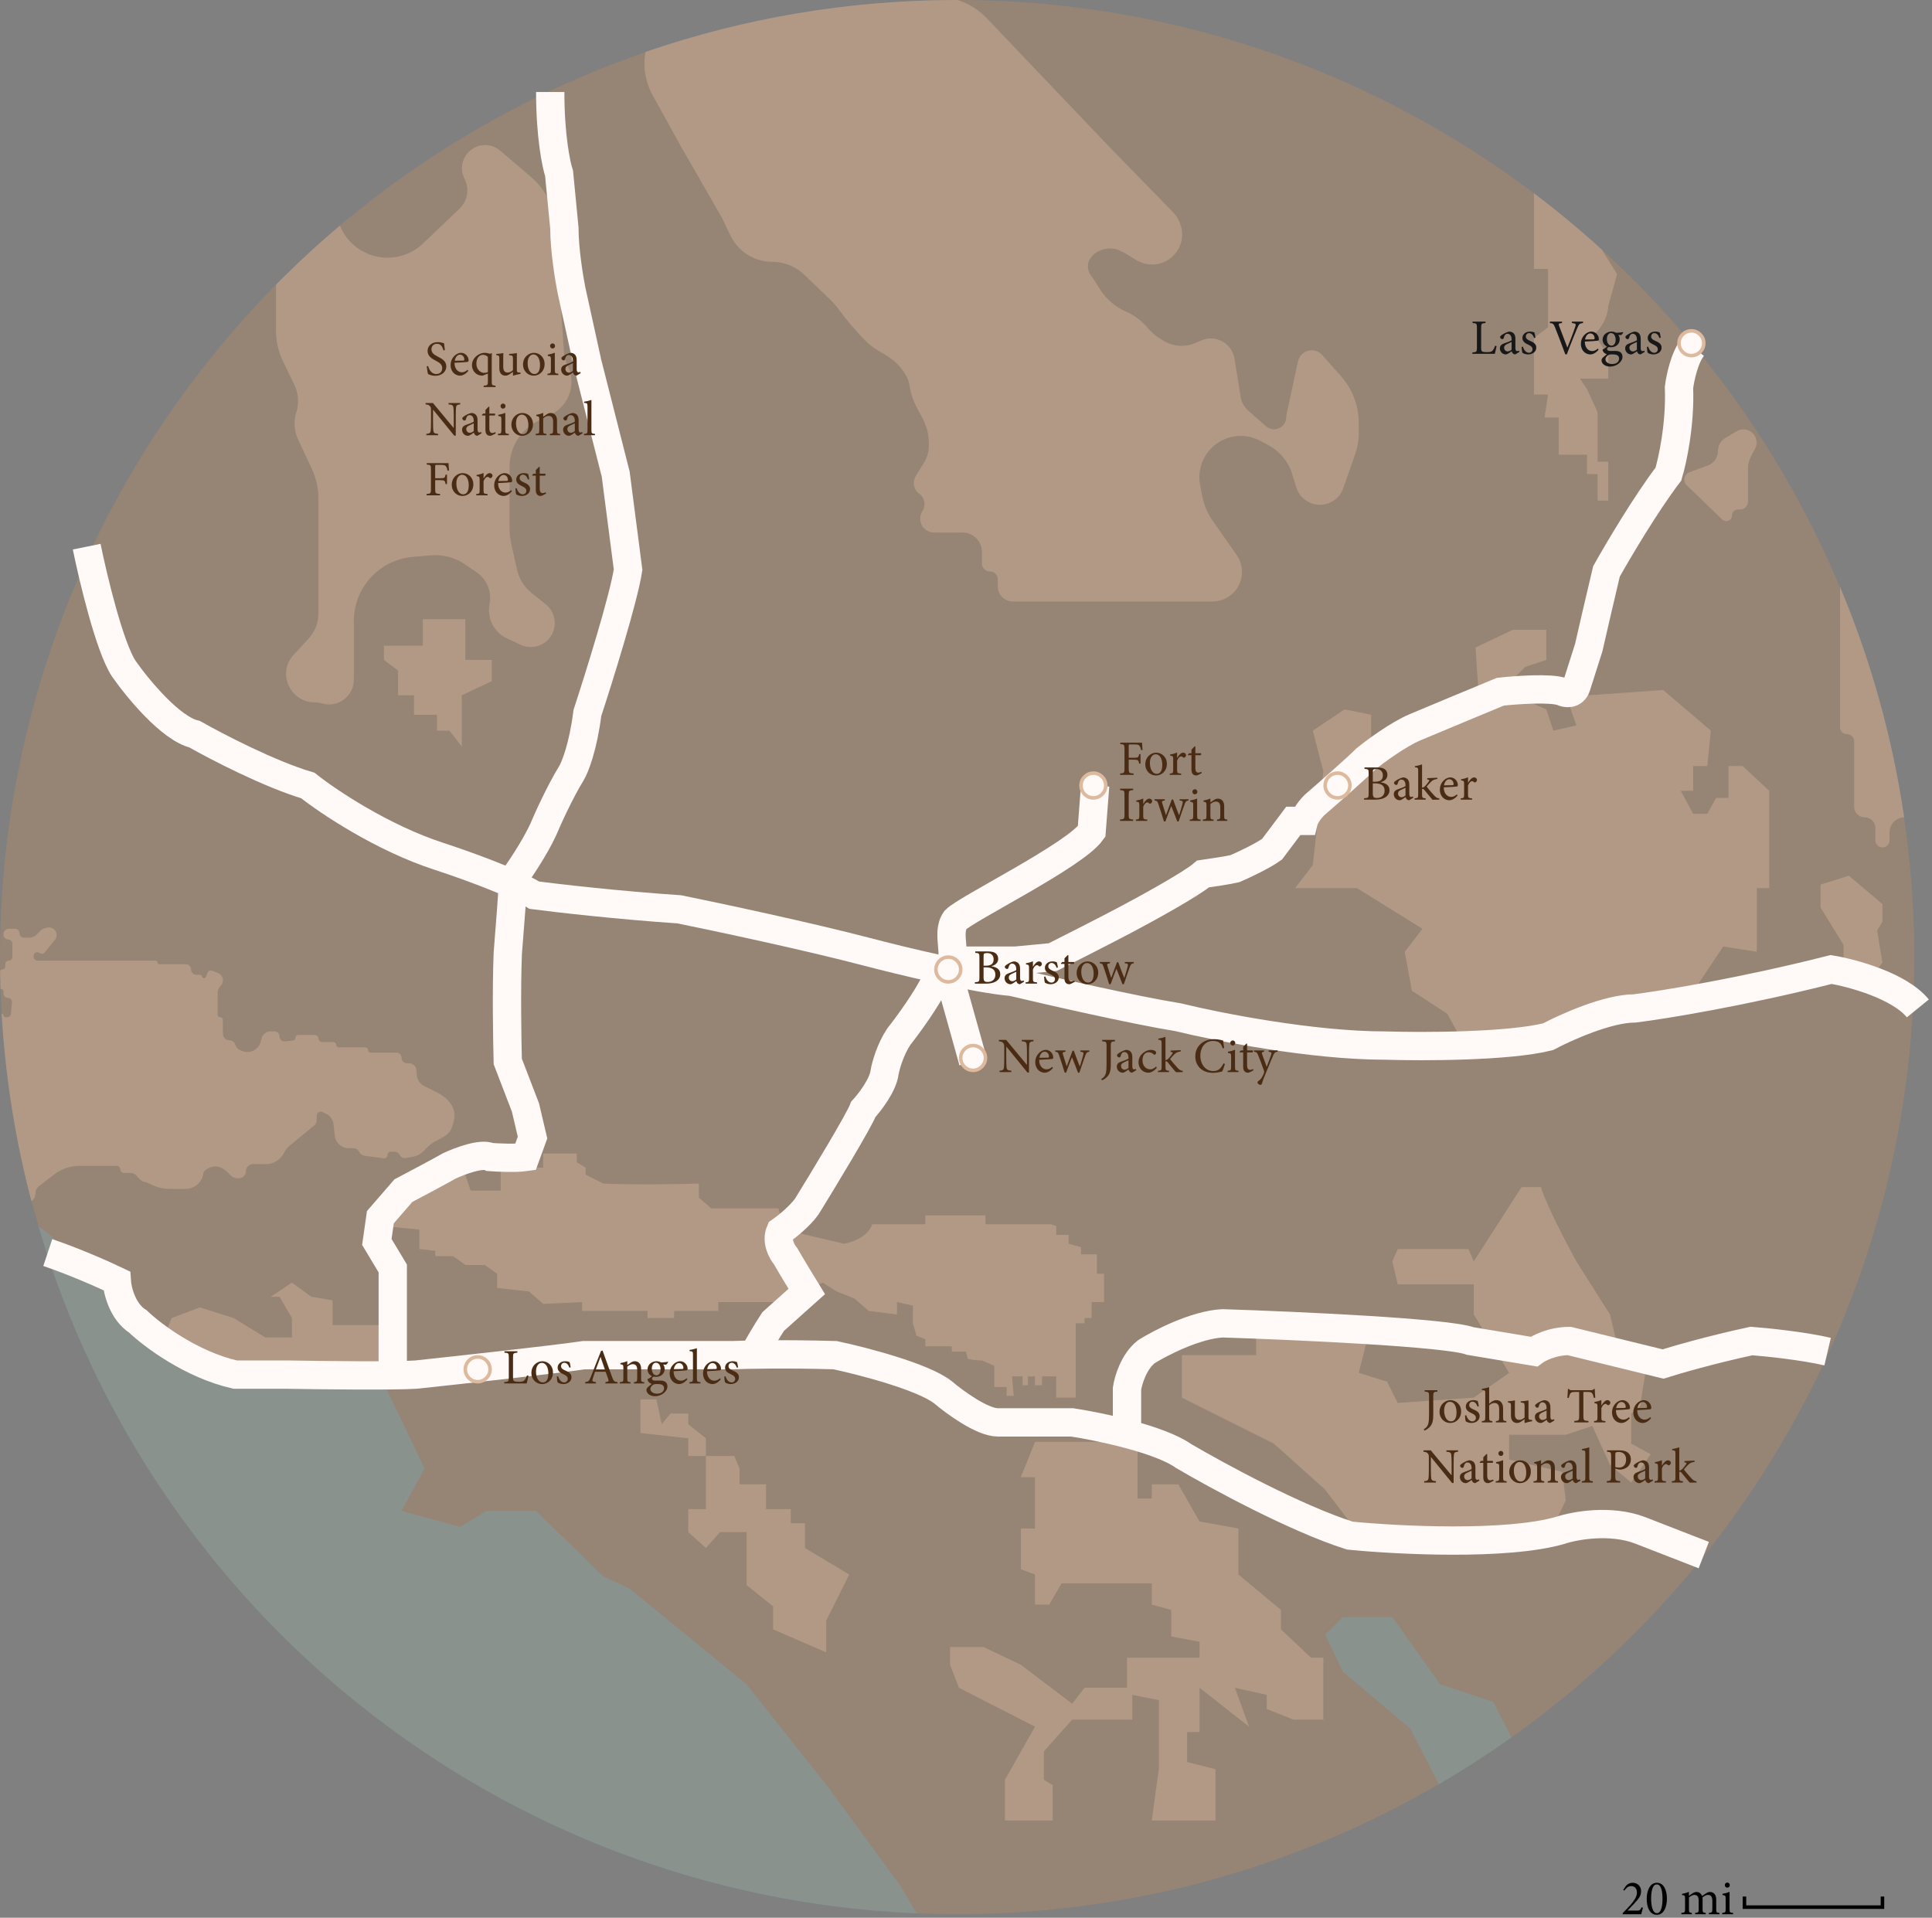 <svg width="100%" viewBox="0 0 546 542" fill="none" xmlns="http://www.w3.org/2000/svg">
<rect x="0" y="0" width="546" height="542" fill="#808080" stroke="none"/>
<rect fill="none"/>
<circle opacity="0.2" cx="270.5" cy="270.5" r="270.5" fill="#F2994A"/>
<path opacity="0.2" fill-rule="evenodd" clip-rule="evenodd" d="M259.05 540.762C141.122 535.851 42.698 455.439 10.851 346.599L13 348L29.5 363L44.5 377.5L65 390H108L120 415L113.5 427L130 431.5L137.5 427H151.5L170.5 445.5L178 449L211 476L234 505L254.5 533L259.05 540.762ZM427.195 491.019C420.559 495.743 413.7 500.175 406.637 504.296L398.5 488.5L379.5 472.5L374.5 462L379.5 457H393.5L407 476L422 481L427.195 491.019Z" fill="#56CCF2"/>
<path opacity="0.4" d="M334 383V395L360 408L374.5 421L384 433.5H438L442.5 424L441.5 416L426.5 412.5V405.5H442.5L450 403L455 414L461 419L466.5 411L461 408V399.5L463.5 397.5L465 388L457 380L455 371.5L445.5 356.5C442.667 351.333 436.7 339.9 435.5 335.5H430L416.5 356.5L415 353H395L393.5 356.5L395 363H416.5V371.5L426.5 388L416.5 395L395 396.5L392 390.5L384 388L387 376L355 374.5V383H334Z" fill="#DDB99E"/>
<path opacity="0.4" d="M371 244.5L366 251H383.5L402 262.5L397 269L399 280L409 286.5L414 295.5H427.5L448 288L477 282.5L487 267.5L496.5 269V251H500V223.5L492.5 216.5H488.5V225.5H485L482.5 230H478.5L475 223.5H478.5V216.5H482.5L483.5 206.5L470 195L449 196.5L445.5 192L442 195L445.5 205L439 206.5L437 200.5L424.5 195L431 188.5L437 186.5V178H427.5L417 183L418 198L387.5 210.5V202L380 200.5L371 206.5L374 218L371 244.5Z" fill="#DDB99E"/>
<path opacity="0.4" fill-rule="evenodd" clip-rule="evenodd" d="M433.5 54.608C440.188 59.665 446.634 65.027 452.817 70.671L453 71L457 77.5L454.5 86.5C454.5 88 453.7 91.7 450.5 94.5L454.5 100.5V107H446.5L448.5 110L451.5 116.5V130.5H454.5V141.5H451.5V134H448.5V128.5H440.5V118H436.5L437.5 111.5H433.5V95.5L437.5 92.5V76H433.5V65L433.5 54.608Z" fill="#DDB99E"/>
<path opacity="0.4" d="M532 255.5L522.5 247.5L514.5 250V256.5L521 267V272L527 279L532 272L530.5 263L532 260.5V255.5Z" fill="#DDB99E"/>
<path opacity="0.4" d="M119.5 333.5L109 344.5L108 346.5L118.5 347.5V353L123 353.5V355H128C128.5 355.333 129.9 356.3 131.5 357.5H137L140.5 360V364L149.5 365L153.5 368.5L164.5 368V370.5H183V372.5H190.5V370.5H203V368H220L226.5 365L232.5 362.5L236.5 365L241.5 367L245.5 370.5L253.5 371.5V368L258 369V374L259 377.5L261.5 378.5V380.5H269V382H273L273.5 384C274 384.167 275.5 384.5 277.5 384.5L281 386V392H284.5V394.5H286.5L286 389H289V391.5H290.5V389H292.5V391.5H294.5V389H298.5V395H304V374H306.5V372.5H308.5V368H312V360H310V354.5H305.5V352.5L302 351.5V349H298.5V346.5L297 346H278.5V343.5H261.5V346H246.5C245.3 349.6 240.667 351.167 238.5 351.5L221.5 347.5L220 341.5H201L197.5 338.5V334.5C192 334.667 178.9 334.9 170.5 334.5L165.5 332V330L163 328.5V326H153.5V330H141.5V336.5H133L131.5 332L119.5 333.5Z" fill="#DDB99E"/>
<path opacity="0.4" d="M321.5 407.5H292.5L288.5 417.5H292.5V432H288.5V443.5L292.5 445V453.5H296.5L300 447.5H325.5V453.5L331 455V462.5L339 464V468.5H318.5V477H306.5L303 481.5L288.5 470.5L278 465.5H268.5V470.5L271 477L292.5 488L284 503V514.5H297.5V504.5L295 503V495L303 486H320V479L327.5 480.5V500L325.5 514.5H343.5V500L335.5 498V489.5H339V477L353 488L349 477L358 479V483L365.5 486H374V468.5H370.5L362 460.5V455L350 445V432L339 430L333 419.5H325.5V423.5H321.5V407.5Z" fill="#DDB99E"/>
<path opacity="0.4" d="M199.5 426.5V411.5H194.5V406.5L181 405V395.5H185.5L187 402.5L189.5 399.5H194.5V402.5L199.5 406.5V411.5H207.5L209 415V419.5H216.5V426.5H223.5V430.5H227.5V437.5L240 445L233.5 458V467L218.5 460.5V454L211 448V433H203.5L199.5 437.5L194.5 433V426.5H199.5Z" fill="#DDB99E"/>
<path opacity="0.4" d="M48.5 372.5L45.5 380L66 388H108V374.5H103H94V367.5L88 366.5L82.5 362.5L76.5 366.5H79L82.5 372.5V378H75L66 372.5L56.5 369.5L48.5 372.5Z" fill="#DDB99E"/>
<path opacity="0.4" fill-rule="evenodd" clip-rule="evenodd" d="M0.146 279.487C0.091 277.798 0.052 276.105 0.028 274.408C0.161 274.164 0.421 274 0.716 274C1.149 274 1.5 273.649 1.5 273.216V272.5C1.5 271.948 1.948 271.5 2.5 271.5C3.052 271.5 3.5 271.052 3.5 270.5V266.75C3.5 266.06 2.94 265.5 2.25 265.5C1.56 265.5 1 264.94 1 264.25V264C1 263.172 1.672 262.5 2.5 262.5H4.25C4.94 262.5 5.5 263.06 5.5 263.75C5.5 264.44 6.06 265 6.75 265H8.328C9.079 265 9.798 264.702 10.328 264.172L11.482 263.018C11.821 262.679 12.246 262.439 12.711 262.322L13.335 262.166C14.688 261.828 16 262.852 16 264.248C16 264.735 15.834 265.207 15.53 265.588L12.649 269.188C12.291 269.637 11.637 269.709 11.188 269.351C10.508 268.806 9.5 269.291 9.5 270.162V270.364C9.5 270.991 10.009 271.5 10.636 271.5H44C44.276 271.5 44.5 271.724 44.5 272C44.5 272.276 44.724 272.5 45 272.5H52.5C53.328 272.5 54 273.172 54 274C54 274.828 54.672 275.5 55.5 275.5H56.517C56.798 275.5 57.04 275.698 57.095 275.974C57.211 276.556 58.017 276.621 58.225 276.066L58.667 274.888C58.851 274.398 59.398 274.149 59.888 274.333L61.535 274.951C62.416 275.281 63 276.124 63 277.065C63 277.664 62.762 278.238 62.339 278.661L62.25 278.75C61.77 279.23 61.5 279.882 61.5 280.561V286.75C61.5 287.164 61.836 287.5 62.25 287.5C62.664 287.5 63 287.836 63 288.25V292.211C63 293.199 63.801 294 64.789 294C65.52 294 66.178 294.445 66.45 295.124L66.602 295.505C66.855 296.138 67.366 296.633 68.007 296.866L68.619 297.089C70.716 297.851 73.021 296.675 73.635 294.529L73.968 293.36C74.283 292.259 75.29 291.5 76.435 291.5H77.583C78.366 291.5 79 292.134 79 292.917C79 293.761 79.734 294.418 80.573 294.325L82.796 294.078C83.197 294.034 83.5 293.695 83.5 293.292C83.5 292.854 83.854 292.5 84.291 292.5H89C89.552 292.5 90 292.948 90 293.5C90 294.052 90.448 294.5 91 294.5H94.25C94.664 294.5 95 294.836 95 295.25C95 295.664 95.336 296 95.75 296H103.25C103.664 296 104 296.336 104 296.75C104 297.164 104.336 297.5 104.75 297.5H112C112.828 297.5 113.5 298.172 113.5 299C113.5 299.828 114.172 300.5 115 300.5H115.591C116.672 300.5 117.575 301.325 117.673 302.401L117.811 303.916C117.928 305.212 118.708 306.354 119.872 306.936L123.588 308.794C126.399 310.2 128.801 312.764 128.417 315.884C128.273 317.058 127.958 318.101 127.567 318.991C126.898 320.514 125.422 321.293 123.924 322.084C123.289 322.42 122.65 322.757 122.067 323.154C121.374 323.626 120.767 324.192 120.267 324.753C119.355 325.774 118.219 326.642 116.872 326.887L114.706 327.281C113.991 327.411 113.277 327.053 112.952 326.404C112.675 325.85 112.109 325.5 111.49 325.5H110.434C109.918 325.5 109.5 325.918 109.5 326.434C109.5 326.998 109.003 327.434 108.443 327.359L103.023 326.636C102.383 326.551 101.827 326.154 101.538 325.577C101.208 324.917 100.534 324.5 99.796 324.5H98.549C96.529 324.5 94.831 322.981 94.608 320.972L94.244 317.692C94.094 316.343 93.213 315.185 91.952 314.681L91.644 314.558C91.548 314.519 91.458 314.469 91.376 314.407C90.603 313.827 89.5 314.379 89.5 315.345V316.641C89.5 317.185 89.257 317.7 88.837 318.046L81.968 323.702C81.329 324.229 80.793 324.872 80.391 325.597L80.119 326.086C79.12 327.884 77.224 329 75.166 329H71.5C70.395 329 69.5 329.895 69.5 331C69.5 332.105 68.605 333 67.5 333H67.025C66.369 333 65.739 332.739 65.275 332.275L64.25 331.25C63.13 330.129 61.584 329.387 60.044 329.76C58.303 330.182 57.621 331.016 57.5 331.5C57.215 334.062 55.05 336 52.472 336H47.704C46.251 336 44.814 335.695 43.486 335.105L41.379 334.168C41.232 334.103 41.038 334.06 40.85 334.019C40.718 333.99 40.589 333.961 40.482 333.926C39.891 333.733 39.429 333.222 38.975 332.719C38.42 332.104 37.874 331.5 37.114 331.5H35C34.448 331.5 34 331.052 34 330.5C34 329.948 33.552 329.5 33 329.5H22.42C19.878 329.5 17.406 330.337 15.386 331.881L11.051 335.196C10.389 335.703 10 336.489 10 337.323C10 338.221 9.558 339.015 8.88 339.501C4.391 322.435 1.528 304.709 0.465 286.5H0.5C0.776 286.5 1 286.724 1 287C1 287.276 1.224 287.5 1.5 287.5H2.045C2.586 287.5 3.037 287.088 3.086 286.549L3.382 283.301C3.445 282.603 2.895 282 2.193 282C1.534 282 1 281.466 1 280.807V280.216C1 279.821 0.679 279.5 0.284 279.5C0.237 279.5 0.191 279.495 0.146 279.487Z" fill="#DDB99E"/>
<path opacity="0.4" fill-rule="evenodd" clip-rule="evenodd" d="M286.25 170H342.636C347.255 170 351 166.255 351 161.636C351 159.92 350.472 158.246 349.488 156.84L342.679 147.113C341.242 145.061 340.255 142.729 339.782 140.269L339.17 137.084C338.438 133.279 339.641 129.359 342.381 126.619C346.016 122.984 351.6 122.153 356.136 124.572L358.432 125.797C361.678 127.528 364.107 130.474 365.189 133.99L366.341 137.733C367.06 140.071 368.951 141.863 371.324 142.456C374.824 143.331 378.414 141.397 379.61 137.994L382.975 128.417C383.653 126.486 384 124.455 384 122.408V119.577C384 114.695 382.214 109.982 378.98 106.325L373.687 100.342C372.932 99.489 371.848 99 370.709 99C368.836 99 367.218 100.306 366.822 102.136L363.578 117.14C363.526 117.379 363.5 117.624 363.5 117.869C363.5 120.837 360 122.42 357.771 120.459L352.745 116.036C351.617 115.043 350.869 113.689 350.63 112.205L348.881 101.361C348.634 99.833 347.873 98.436 346.723 97.4C344.758 95.632 341.945 95.167 339.515 96.208L337.764 96.958C334.785 98.235 331.367 97.95 328.64 96.197L327.412 95.407C326.475 94.805 325.622 94.081 324.877 93.253L323.903 92.17C322.319 90.41 320.378 89.009 318.209 88.06C315.141 86.718 312.55 84.481 310.776 81.641L309.209 79.134C309.038 78.861 308.856 78.611 308.676 78.364C308.361 77.931 308.054 77.51 307.829 76.99C305.894 72.534 311.871 68.789 316.311 70.761C317.667 71.364 318.848 72.046 319.789 72.682C320.965 73.476 322.223 74.175 323.602 74.51C329.97 76.053 335.604 70.092 333.703 63.821L333.612 63.519C333.21 62.193 332.495 60.982 331.527 59.989L313.5 41.5L278.911 5.203C276.614 2.793 273.778 1.019 270.677 5.72105e-05C270.618 1.9298e-05 270.559 0 270.5 0C239.654 0 210.015 5.163 182.398 14.672C181.698 18.724 182.31 23.048 184.479 26.976L192.5 41.5L204 61.5L206.437 66.576C208.615 71.114 213.202 74 218.235 74C221.613 74 224.861 75.306 227.298 77.646L234.617 84.672C235.537 85.555 236.365 86.53 237.125 87.555C240.084 91.547 242.976 94.706 245.071 96.772C246.314 97.999 247.825 98.881 249.336 99.764C249.715 99.985 250.094 100.206 250.468 100.433C253.833 102.469 255.697 105.199 256.537 107.141C256.83 107.817 256.956 108.542 257.082 109.268C257.121 109.487 257.159 109.706 257.201 109.924C257.678 112.353 258.798 114.794 259.958 116.792C261.417 119.308 262.5 122.093 262.5 125.002V126.035C262.5 127.647 262.055 129.228 261.215 130.603L258.773 134.599C257.772 136.237 258.197 138.37 259.75 139.5C261.303 140.63 261.728 142.763 260.727 144.401L260.624 144.569C259.037 147.167 260.906 150.5 263.95 150.5H272C275.038 150.5 277.5 152.962 277.5 156V159.25C277.5 160.493 278.507 161.5 279.75 161.5C280.993 161.5 282 162.507 282 163.75V165.75C282 168.097 283.903 170 286.25 170Z" fill="#DDB99E"/>
<path opacity="0.4" fill-rule="evenodd" clip-rule="evenodd" d="M520 165.819C528.636 186.378 534.805 208.229 538.137 231.001C535.842 231.061 534 232.941 534 235.25V237.5C534 238.605 533.105 239.5 532 239.5C530.895 239.5 530 238.605 530 237.5V234C530 232.343 528.657 231 527 231C525.343 231 524 229.657 524 228V209.5C524 208.395 523.105 207.5 522 207.5C520.895 207.5 520 206.605 520 205.5V165.819ZM476.682 137.157L486.72 146.823C487.763 147.827 489.5 147.088 489.5 145.641C489.5 144.735 490.235 144 491.141 144H491.75C492.993 144 494 142.993 494 141.75V132.431C494 131.164 494.318 129.917 494.925 128.805L495.978 126.874C496.611 125.713 496.582 124.304 495.902 123.17C494.849 121.415 492.578 120.836 490.814 121.874L487.636 123.743C486.313 124.522 485.5 125.943 485.5 127.478C485.5 129.294 484.368 130.917 482.665 131.545L477.457 133.463C476.582 133.786 476 134.62 476 135.553C476 136.158 476.246 136.737 476.682 137.157Z" fill="#DDB99E"/>
<path opacity="0.4" fill-rule="evenodd" clip-rule="evenodd" d="M78 80.463C83.761 74.627 89.786 69.052 96.055 63.757C97.212 66.62 99.27 69.088 101.993 70.738C107.603 74.138 114.796 73.354 119.541 68.824L129.892 58.944C132.055 56.88 132.683 53.677 131.46 50.949L131.128 50.209C129.19 45.885 132.353 41 137.091 41C138.646 41 140.15 41.554 141.332 42.563L150.071 50.017C154.181 53.522 156.698 58.541 157.05 63.932L159.366 99.438C159.454 100.799 159.814 102.128 160.424 103.348C162.951 108.403 160.903 114.549 155.848 117.076L152.021 118.989C147.105 121.447 144 126.472 144 131.968V149.305C144 150.764 144.16 152.219 144.476 153.643L146.091 160.91C146.679 163.557 148.154 165.924 150.272 167.617L154.239 170.792C157.15 173.12 157.635 177.362 155.326 180.288C153.377 182.756 149.986 183.56 147.137 182.23L143.264 180.423C139.587 178.707 137.56 174.701 138.356 170.722C139.049 167.254 137.599 163.707 134.675 161.719L131.361 159.465C128.54 157.547 125.145 156.659 121.746 156.95L116.629 157.389C112.047 157.782 107.785 159.896 104.699 163.306C101.675 166.649 100 170.996 100 175.504V184.5V192.088C100 196.779 95.478 200.143 90.984 198.795C90.332 198.6 89.646 198.5 88.964 198.5C81.986 198.5 78.222 190.184 82.971 185.07L87.149 180.57C88.982 178.597 90 176.003 90 173.31V140.955C90 138.021 89.355 135.123 88.109 132.466L84.264 124.263C83.129 121.842 82.942 119.085 83.74 116.534C84.549 113.942 84.343 111.139 83.163 108.694L79.989 102.12C78.68 99.408 78 96.436 78 93.425L78 80.463Z" fill="#DDB99E"/>
<path opacity="0.4" d="M119.5 182.5H108.5V186.5L112.5 189.5V196.5H117V202H123.5V206.5H127L130.5 211V196.5L139 192.5V186.5H131.5V182.5V175H119.5V182.5Z" fill="#DDB99E"/>
<path d="M309.5 222L308.5 235C303.7 241.8 273 256.833 270 260C267.2 264 271 270.167 268 274" stroke="#FFFAF7" stroke-width="8"/>
<path d="M275 300L268 275" stroke="#FFFAF7" stroke-width="8"/>
<path d="M481.5 439.5L463.5 432.5C455.1 429.3 445 431.167 441 432.5C425.8 436.9 395 435.333 381.5 434C366.3 429.2 343.833 417 334.5 411.5C327.7 406.7 310.667 403.167 303 402C296.6 402 286.333 402 282 402C277.6 402 269.833 396.333 266.5 393.5C260.9 389.1 243.833 384.667 236 383C222.4 382.6 211 382.833 207 383C195.8 383 174.333 383 165 383C157 384.2 130 387.167 117.5 388.5C111.1 388.9 90.833 388.667 81.5 388.5C79.5 388.5 70.667 388.5 66.5 388.5C54.1 385.7 43 377.333 39 373.5C34.6 370.7 33.167 364.667 33 362C24.6 358 16.5 355 13.5 354" stroke="#FFFAF7" stroke-width="8"/>
<path d="M478.5 98C476.1 100.8 474.833 106.833 474.5 109.5C474.9 119.9 472.667 130.167 471.5 134C465.1 142.4 457.167 155.833 454 161.5C452 169.9 449.833 179.333 449 183L445.5 194C444.7 196.4 442.5 196 441.5 195.5C438.3 194.3 428.5 195 424 195.5C417.2 198.3 405.167 203.333 400 205.5C395.2 207.5 388.667 212.333 386 214.5C383.2 217.3 375.167 224.333 371.5 227.5C369.5 229.5 368.667 231.333 368.5 232H365.5L359.5 240C356.7 242 351.333 244.5 349 245.5C347.4 245.9 342.333 246.667 340 247C336.8 249.8 324 256.833 318 260C310.4 264 301.167 268.667 297.5 270.5L287 271.5C283.8 271.5 276 271.5 272.5 271.5C269.7 271.5 266 275.167 264.5 277C262.1 282.2 256.5 289.833 254 293C251.6 296.6 250.333 301.167 250 303C249.6 306.6 245.833 311.5 244 313.5C242.8 316.7 232.833 333.167 228 341C226 343.8 222.167 346.833 220.5 348C219.3 350.8 221 353.833 222 355C223.6 357.8 226.667 362.833 228 365L218.5 373.5C216.9 375.9 213.833 381.167 212.5 383.5" stroke="#FFFAF7" stroke-width="8"/>
<path d="M542 285C536.8 278.6 523.5 275 517.5 274C492.3 280.4 470 284 462 285C454.4 285 442.5 290.333 437.5 293C426.3 295.8 402.167 295.833 391.5 295.5C370.7 295.5 343.833 290.167 333 287.5C320.6 285.5 296.5 280 286 277.5C276 276.7 254.5 271.5 245 269C228.2 264.6 202.667 259.167 192 257C174.4 255.8 157.333 253.833 151 253C145.4 249.4 130.667 244.167 124 242C108 236.8 92.667 226.5 87 222C76.2 218.8 61.167 211 55 207.5C48.2 205.9 38.833 194.5 35 189C31 183 26.333 163.5 24.5 154.5" stroke="#FFFAF7" stroke-width="8"/>
<path d="M516.5 382C509.7 380.4 499.333 379.333 495 379C483.8 381.4 473.667 384.333 470 385.5L443.5 379C438.7 379 434.833 381 433.5 382L415.5 379C409.1 376.6 366.167 374.667 345.5 374C337.9 374.4 328 379.5 324 382C320.4 384.8 318.833 390.167 318.5 392.5C318.5 396.9 318.5 403 318.5 405.5" stroke="#FFFAF7" stroke-width="8"/>
<path d="M155.5 26C155.5 38.4 157.167 46.5 158 49L159.5 64.5C159.5 70.5 160.833 78.667 161.5 82L166 102.5L174 134L177.5 161C176.3 169 169.333 191.333 166 201.5C164.8 211.1 162.5 216.833 161.5 218.5C158.3 223.7 154.833 231.333 153.5 234.5C151.1 239.7 146.833 246 145 248.5C145 250.5 144 263.333 143.5 269.5C143.1 279.5 143.333 294 143.5 300L148.5 313L150.5 321.5L148.5 327C145.7 327.4 140.667 327.167 138.5 327C136.1 325.8 129.833 328.167 127 329.5C124.2 331.1 117.167 334.833 114 336.5L107.5 344L106.5 351L111 358.5V369.5V388" stroke="#FFFAF7" stroke-width="8"/>
<circle cx="268" cy="274" r="3.5" fill="#FFFAF7" stroke="#DDB99E"/>
<path d="M280.208 273.058C280.992 272.848 282.098 272.302 282.098 270.972C282.098 270.328 281.818 269.712 281.314 269.376C280.88 269.068 280.264 268.9 279.214 268.9H275.616V269.292C276.736 269.376 276.792 269.46 276.792 270.622V276.264C276.792 277.44 276.708 277.524 275.504 277.608V278H278.598C279.704 278 280.628 277.832 281.342 277.44C282.168 276.978 282.686 276.264 282.686 275.326C282.686 273.926 281.594 273.31 280.208 273.1V273.058ZM277.968 272.932V270.188C277.968 269.726 278.024 269.572 278.15 269.488C278.29 269.404 278.598 269.348 278.948 269.348C280.278 269.348 280.81 270.188 280.81 271.14C280.81 272.316 280.166 272.932 278.626 272.932H277.968ZM277.968 273.394H278.612C280.32 273.394 281.3 274.024 281.3 275.466C281.3 276.922 280.278 277.51 279.13 277.524C278.234 277.524 277.968 277.258 277.968 276.25V273.394ZM289.416 277.454L289.276 277.09C289.136 277.174 288.94 277.244 288.772 277.244C288.534 277.244 288.282 277.034 288.282 276.404V273.8C288.282 273.072 288.142 272.498 287.652 272.092C287.344 271.84 286.924 271.714 286.504 271.714C285.706 271.868 284.796 272.414 284.404 272.694C284.138 272.89 283.956 273.044 283.956 273.254C283.956 273.576 284.32 273.856 284.572 273.856C284.768 273.856 284.922 273.758 284.978 273.534C285.09 273.1 285.216 272.792 285.398 272.61C285.538 272.442 285.748 272.33 286.028 272.33C286.728 272.33 287.204 272.904 287.204 273.912V274.164C286.896 274.416 285.874 274.794 285.034 275.074C284.264 275.34 283.9 275.774 283.9 276.46C283.9 277.342 284.586 278.168 285.58 278.168C286 278.168 286.672 277.65 287.232 277.272C287.302 277.51 287.386 277.706 287.568 277.902C287.722 278.042 288.016 278.168 288.226 278.168L289.416 277.454ZM287.204 276.824C286.938 277.076 286.448 277.314 286.084 277.328C285.65 277.328 285.09 276.978 285.09 276.25C285.09 275.746 285.398 275.48 285.944 275.228C286.238 275.088 286.91 274.794 287.204 274.64V276.824ZM291.917 273.198V271.672C291.245 271.966 290.629 272.134 289.943 272.246V272.554C290.741 272.666 290.811 272.722 290.811 273.646V276.544C290.811 277.468 290.713 277.552 289.845 277.636V278H293.065V277.636C291.987 277.552 291.917 277.468 291.917 276.544V273.982C292.225 273.198 292.673 272.778 293.037 272.778C293.261 272.778 293.429 272.862 293.625 273.072C293.709 273.156 293.835 273.17 294.003 273.1C294.269 272.974 294.451 272.694 294.451 272.414C294.451 272.078 294.115 271.714 293.639 271.714C292.967 271.714 292.365 272.498 291.945 273.198H291.917ZM298.976 273.45C298.934 273.1 298.78 272.274 298.668 271.952C298.374 271.84 297.996 271.714 297.422 271.714C296.134 271.714 295.294 272.54 295.294 273.52C295.294 274.598 296.204 275.06 297.044 275.452C297.744 275.774 298.15 276.11 298.15 276.726C298.15 277.314 297.674 277.706 297.156 277.706C296.316 277.706 295.686 276.894 295.434 275.97L295.07 276.04C295.07 276.544 295.196 277.496 295.294 277.692C295.546 277.902 296.19 278.168 296.904 278.168C298.024 278.168 299.214 277.51 299.214 276.236C299.214 275.27 298.5 274.766 297.45 274.332C296.82 274.066 296.26 273.744 296.26 273.114C296.26 272.568 296.638 272.148 297.17 272.148C297.856 272.148 298.346 272.708 298.612 273.534L298.976 273.45ZM303.74 277.496L303.614 277.132C303.418 277.23 303.096 277.37 302.746 277.37C302.396 277.37 301.934 277.16 301.934 276.026V272.428H303.432C303.6 272.33 303.642 272.022 303.516 271.882H301.934V269.964L301.738 269.936L300.828 270.86V271.882H300.184L299.806 272.288L299.862 272.428H300.828V276.502C300.828 277.608 301.318 278.168 302.2 278.168C302.326 278.168 302.55 278.112 302.788 277.986L303.74 277.496ZM307.336 271.714C306.062 271.714 304.27 272.764 304.27 275.074C304.27 276.628 305.418 278.168 307.336 278.168C308.722 278.168 310.374 277.09 310.374 274.836C310.374 273.1 309.072 271.714 307.336 271.714ZM307.196 272.176C308.414 272.176 309.072 273.506 309.072 275.144C309.072 277.062 308.358 277.706 307.49 277.706C306.342 277.706 305.572 276.39 305.572 274.626C305.572 273.044 306.328 272.176 307.196 272.176ZM320.414 271.882H317.88V272.232C318.79 272.358 318.874 272.442 318.692 273.17C318.44 274.206 318.048 275.424 317.74 276.39H317.712C317.124 274.892 316.55 273.408 316.032 271.952H315.668C315.08 273.562 314.562 275.004 314.044 276.348H314.016C313.666 275.27 313.316 274.164 312.994 273.086C312.784 272.456 312.854 272.372 313.694 272.232V271.882H310.796V272.232C311.468 272.33 311.594 272.428 311.846 273.156C312.42 274.836 312.952 276.488 313.456 278.154H313.862C314.408 276.6 314.982 275.2 315.514 273.8C316.088 275.27 316.662 276.642 317.222 278.154H317.614C318.258 276.25 318.874 274.388 319.294 273.282C319.588 272.512 319.714 272.344 320.414 272.232V271.882Z" fill="#4A2C14"/>
<path d="M125.726 98.944C125.614 98.062 125.544 97.516 125.488 97.012C124.956 96.844 124.368 96.69 123.724 96.69C121.918 96.69 120.84 97.838 120.84 99.182C120.84 100.764 122.254 101.464 123.15 101.94C124.2 102.5 124.97 102.99 124.97 104.026C124.97 105.048 124.34 105.706 123.29 105.706C121.848 105.706 121.218 104.292 120.994 103.438L120.588 103.536C120.672 104.208 120.854 105.412 120.966 105.706C121.092 105.776 121.302 105.874 121.652 106C122.002 106.098 122.45 106.21 123.024 106.21C124.886 106.21 126.132 105.034 126.132 103.564C126.132 101.996 124.802 101.338 123.71 100.778C122.604 100.204 121.932 99.728 121.932 98.706C121.932 97.95 122.408 97.166 123.486 97.166C124.704 97.166 125.068 98.132 125.32 99.028L125.726 98.944ZM132.128 104.516C131.624 104.992 131.092 105.216 130.532 105.216C129.552 105.216 128.46 104.432 128.446 102.528C130.112 102.472 131.862 102.332 132.1 102.29C132.352 102.234 132.422 102.122 132.422 101.842C132.422 100.75 131.484 99.714 130.322 99.714C129.594 99.714 128.838 100.092 128.264 100.736C127.69 101.366 127.34 102.22 127.34 103.186C127.34 104.768 128.348 106.168 130.07 106.168C130.504 106.168 131.47 105.916 132.352 104.81L132.128 104.516ZM129.986 100.232C130.756 100.232 131.232 100.904 131.218 101.632C131.218 101.828 131.134 101.912 130.882 101.912C130.07 101.94 129.3 101.954 128.516 101.954C128.726 100.82 129.342 100.232 129.986 100.232ZM140.048 109.388V109.01C139.068 108.898 138.97 108.856 138.97 107.862V101.352C138.97 100.414 138.998 100.148 139.012 99.854L138.956 99.812C138.746 99.91 138.564 99.966 138.48 99.966C138.354 99.966 138.284 99.952 138.102 99.896C137.934 99.826 137.626 99.756 137.122 99.714C135.204 99.7 133.384 101.226 133.384 103.228C133.384 104.586 134.35 106.168 136.394 106.168L137.878 105.58V107.848C137.878 108.842 137.78 108.912 136.688 109.01V109.388H140.048ZM137.878 105.16C137.598 105.286 137.276 105.384 136.842 105.384C135.806 105.384 134.63 104.46 134.63 102.766C134.63 101.114 135.554 100.274 136.506 100.274C136.954 100.274 137.556 100.498 137.878 100.862V105.16ZM147.104 105.314L146.712 105.286C146.18 105.258 146.068 105.16 146.068 104.46V99.784C145.326 99.938 144.598 99.994 143.87 100.036V100.358C144.878 100.498 144.962 100.554 144.962 101.352V104.614C144.486 105.076 143.954 105.286 143.45 105.286C142.82 105.286 142.218 104.95 142.218 103.704V101.828C142.218 100.876 142.218 100.218 142.26 99.784C141.588 99.91 140.916 99.994 140.258 100.036V100.358C141.056 100.512 141.112 100.568 141.112 101.338V104.082C141.112 105.594 141.91 106.168 142.848 106.168C143.226 106.168 143.52 106.056 143.926 105.818C144.318 105.58 144.64 105.328 144.962 105.09V106.084L145.046 106.168C145.746 105.958 146.46 105.762 147.104 105.664V105.314ZM150.873 99.714C149.599 99.714 147.807 100.764 147.807 103.074C147.807 104.628 148.955 106.168 150.873 106.168C152.259 106.168 153.911 105.09 153.911 102.836C153.911 101.1 152.609 99.714 150.873 99.714ZM150.733 100.176C151.951 100.176 152.609 101.506 152.609 103.144C152.609 105.062 151.895 105.706 151.027 105.706C149.879 105.706 149.109 104.39 149.109 102.626C149.109 101.044 149.865 100.176 150.733 100.176ZM156.152 98.496C156.558 98.496 156.866 98.16 156.866 97.782C156.866 97.362 156.558 97.054 156.166 97.054C155.788 97.054 155.452 97.362 155.452 97.782C155.452 98.16 155.788 98.496 156.152 98.496ZM157.79 106V105.636C156.894 105.552 156.796 105.468 156.796 104.516V99.686C156.18 99.938 155.522 100.12 154.808 100.232V100.568C155.648 100.708 155.69 100.764 155.69 101.632V104.516C155.69 105.468 155.592 105.552 154.71 105.636V106H157.79ZM164.111 105.454L163.971 105.09C163.831 105.174 163.635 105.244 163.467 105.244C163.229 105.244 162.977 105.034 162.977 104.404V101.8C162.977 101.072 162.837 100.498 162.347 100.092C162.039 99.84 161.619 99.714 161.199 99.714C160.401 99.868 159.491 100.414 159.099 100.694C158.833 100.89 158.651 101.044 158.651 101.254C158.651 101.576 159.015 101.856 159.267 101.856C159.463 101.856 159.617 101.758 159.673 101.534C159.785 101.1 159.911 100.792 160.093 100.61C160.233 100.442 160.443 100.33 160.723 100.33C161.423 100.33 161.899 100.904 161.899 101.912V102.164C161.591 102.416 160.569 102.794 159.729 103.074C158.959 103.34 158.595 103.774 158.595 104.46C158.595 105.342 159.281 106.168 160.275 106.168C160.695 106.168 161.367 105.65 161.927 105.272C161.997 105.51 162.081 105.706 162.263 105.902C162.417 106.042 162.711 106.168 162.921 106.168L164.111 105.454ZM161.899 104.824C161.633 105.076 161.143 105.314 160.779 105.328C160.345 105.328 159.785 104.978 159.785 104.25C159.785 103.746 160.093 103.48 160.639 103.228C160.933 103.088 161.605 102.794 161.899 102.64V104.824ZM130.066 113.9H126.762V114.292C127.728 114.348 128.064 114.53 128.134 115.16C128.176 115.552 128.232 116.196 128.232 117.484V120.928H128.19L122.352 113.9H120.28V114.292C120.938 114.348 121.246 114.46 121.526 114.81C121.778 115.146 121.806 115.202 121.806 116.224V119.304C121.806 120.592 121.764 121.264 121.722 121.698C121.652 122.384 121.302 122.566 120.49 122.608V123H123.808V122.608C122.856 122.552 122.534 122.384 122.464 121.67C122.422 121.264 122.38 120.592 122.38 119.304V115.79H122.408L128.372 123.126H128.806V117.484C128.806 116.182 128.834 115.552 128.89 115.132C128.946 114.516 129.282 114.334 130.066 114.292V113.9ZM136.097 122.454L135.957 122.09C135.817 122.174 135.621 122.244 135.453 122.244C135.215 122.244 134.963 122.034 134.963 121.404V118.8C134.963 118.072 134.823 117.498 134.333 117.092C134.025 116.84 133.605 116.714 133.185 116.714C132.387 116.868 131.477 117.414 131.085 117.694C130.819 117.89 130.637 118.044 130.637 118.254C130.637 118.576 131.001 118.856 131.253 118.856C131.449 118.856 131.603 118.758 131.659 118.534C131.771 118.1 131.897 117.792 132.079 117.61C132.219 117.442 132.429 117.33 132.709 117.33C133.409 117.33 133.885 117.904 133.885 118.912V119.164C133.577 119.416 132.555 119.794 131.715 120.074C130.945 120.34 130.581 120.774 130.581 121.46C130.581 122.342 131.267 123.168 132.261 123.168C132.681 123.168 133.353 122.65 133.913 122.272C133.983 122.51 134.067 122.706 134.249 122.902C134.403 123.042 134.697 123.168 134.907 123.168L136.097 122.454ZM133.885 121.824C133.619 122.076 133.129 122.314 132.765 122.328C132.331 122.328 131.771 121.978 131.771 121.25C131.771 120.746 132.079 120.48 132.625 120.228C132.919 120.088 133.591 119.794 133.885 119.64V121.824ZM140.1 122.496L139.974 122.132C139.778 122.23 139.456 122.37 139.106 122.37C138.756 122.37 138.294 122.16 138.294 121.026V117.428H139.792C139.96 117.33 140.002 117.022 139.876 116.882H138.294V114.964L138.098 114.936L137.188 115.86V116.882H136.544L136.166 117.288L136.222 117.428H137.188V121.502C137.188 122.608 137.678 123.168 138.56 123.168C138.686 123.168 138.91 123.112 139.148 122.986L140.1 122.496ZM142.152 115.496C142.558 115.496 142.866 115.16 142.866 114.782C142.866 114.362 142.558 114.054 142.166 114.054C141.788 114.054 141.452 114.362 141.452 114.782C141.452 115.16 141.788 115.496 142.152 115.496ZM143.79 123V122.636C142.894 122.552 142.796 122.468 142.796 121.516V116.686C142.18 116.938 141.522 117.12 140.808 117.232V117.568C141.648 117.708 141.69 117.764 141.69 118.632V121.516C141.69 122.468 141.592 122.552 140.71 122.636V123H143.79ZM147.592 116.714C146.318 116.714 144.526 117.764 144.526 120.074C144.526 121.628 145.674 123.168 147.592 123.168C148.978 123.168 150.63 122.09 150.63 119.836C150.63 118.1 149.328 116.714 147.592 116.714ZM147.452 117.176C148.67 117.176 149.328 118.506 149.328 120.144C149.328 122.062 148.614 122.706 147.746 122.706C146.598 122.706 145.828 121.39 145.828 119.626C145.828 118.044 146.584 117.176 147.452 117.176ZM158.302 123V122.636C157.49 122.552 157.42 122.496 157.42 121.544V118.842C157.42 117.484 156.72 116.714 155.614 116.714C155.208 116.714 154.844 116.882 154.452 117.134C154.102 117.372 153.794 117.582 153.514 117.792V116.672C152.898 116.952 152.24 117.12 151.568 117.246V117.568C152.324 117.708 152.408 117.75 152.408 118.646V121.544C152.408 122.468 152.338 122.538 151.386 122.636V123H154.424V122.636C153.598 122.552 153.514 122.496 153.514 121.544V118.254C153.934 117.89 154.48 117.54 155.04 117.54C155.978 117.54 156.314 118.17 156.314 119.136V121.474C156.314 122.44 156.216 122.552 155.39 122.636V123H158.302ZM164.658 122.454L164.518 122.09C164.378 122.174 164.182 122.244 164.014 122.244C163.776 122.244 163.524 122.034 163.524 121.404V118.8C163.524 118.072 163.384 117.498 162.894 117.092C162.586 116.84 162.166 116.714 161.746 116.714C160.948 116.868 160.038 117.414 159.646 117.694C159.38 117.89 159.198 118.044 159.198 118.254C159.198 118.576 159.562 118.856 159.814 118.856C160.01 118.856 160.164 118.758 160.22 118.534C160.332 118.1 160.458 117.792 160.64 117.61C160.78 117.442 160.99 117.33 161.27 117.33C161.97 117.33 162.446 117.904 162.446 118.912V119.164C162.138 119.416 161.116 119.794 160.276 120.074C159.506 120.34 159.142 120.774 159.142 121.46C159.142 122.342 159.828 123.168 160.822 123.168C161.242 123.168 161.914 122.65 162.474 122.272C162.544 122.51 162.628 122.706 162.81 122.902C162.964 123.042 163.258 123.168 163.468 123.168L164.658 122.454ZM162.446 121.824C162.18 122.076 161.69 122.314 161.326 122.328C160.892 122.328 160.332 121.978 160.332 121.25C160.332 120.746 160.64 120.48 161.186 120.228C161.48 120.088 162.152 119.794 162.446 119.64V121.824ZM168.148 123V122.636C167.252 122.552 167.14 122.468 167.14 121.544V113.032C166.664 113.2 165.796 113.438 165.068 113.522V113.858C165.95 113.928 166.034 113.97 166.034 114.922V121.544C166.034 122.468 165.908 122.552 165.026 122.636V123H168.148ZM126.902 132.958C126.832 132.3 126.762 131.404 126.762 130.9H120.602V131.292C121.68 131.376 121.792 131.446 121.792 132.664V138.236C121.792 139.44 121.68 139.524 120.56 139.608V140H124.368V139.608C123.094 139.524 122.982 139.44 122.982 138.236V135.702H124.424C125.698 135.702 125.754 135.87 125.936 136.822H126.328V134.134H125.936C125.754 135.03 125.698 135.156 124.424 135.156H122.982V131.824C122.982 131.418 123.024 131.39 123.43 131.39H124.494C125.558 131.39 125.866 131.502 126.09 131.894C126.286 132.188 126.37 132.454 126.482 133.014L126.902 132.958ZM130.734 133.714C129.46 133.714 127.668 134.764 127.668 137.074C127.668 138.628 128.816 140.168 130.734 140.168C132.12 140.168 133.772 139.09 133.772 136.836C133.772 135.1 132.47 133.714 130.734 133.714ZM130.594 134.176C131.812 134.176 132.47 135.506 132.47 137.144C132.47 139.062 131.756 139.706 130.888 139.706C129.74 139.706 128.97 138.39 128.97 136.626C128.97 135.044 129.726 134.176 130.594 134.176ZM136.657 135.198V133.672C135.985 133.966 135.369 134.134 134.683 134.246V134.554C135.481 134.666 135.551 134.722 135.551 135.646V138.544C135.551 139.468 135.453 139.552 134.585 139.636V140H137.805V139.636C136.727 139.552 136.657 139.468 136.657 138.544V135.982C136.965 135.198 137.413 134.778 137.777 134.778C138.001 134.778 138.169 134.862 138.365 135.072C138.449 135.156 138.575 135.17 138.743 135.1C139.009 134.974 139.191 134.694 139.191 134.414C139.191 134.078 138.855 133.714 138.379 133.714C137.707 133.714 137.105 134.498 136.685 135.198H136.657ZM144.447 138.516C143.943 138.992 143.411 139.216 142.851 139.216C141.871 139.216 140.779 138.432 140.765 136.528C142.431 136.472 144.181 136.332 144.419 136.29C144.671 136.234 144.741 136.122 144.741 135.842C144.741 134.75 143.803 133.714 142.641 133.714C141.913 133.714 141.157 134.092 140.583 134.736C140.009 135.366 139.659 136.22 139.659 137.186C139.659 138.768 140.667 140.168 142.389 140.168C142.823 140.168 143.789 139.916 144.671 138.81L144.447 138.516ZM142.305 134.232C143.075 134.232 143.551 134.904 143.537 135.632C143.537 135.828 143.453 135.912 143.201 135.912C142.389 135.94 141.619 135.954 140.835 135.954C141.045 134.82 141.661 134.232 142.305 134.232ZM149.568 135.45C149.526 135.1 149.372 134.274 149.26 133.952C148.966 133.84 148.588 133.714 148.014 133.714C146.726 133.714 145.886 134.54 145.886 135.52C145.886 136.598 146.796 137.06 147.636 137.452C148.336 137.774 148.742 138.11 148.742 138.726C148.742 139.314 148.266 139.706 147.748 139.706C146.908 139.706 146.278 138.894 146.026 137.97L145.662 138.04C145.662 138.544 145.788 139.496 145.886 139.692C146.138 139.902 146.782 140.168 147.496 140.168C148.616 140.168 149.806 139.51 149.806 138.236C149.806 137.27 149.092 136.766 148.042 136.332C147.412 136.066 146.852 135.744 146.852 135.114C146.852 134.568 147.23 134.148 147.762 134.148C148.448 134.148 148.938 134.708 149.204 135.534L149.568 135.45ZM154.332 139.496L154.206 139.132C154.01 139.23 153.688 139.37 153.338 139.37C152.988 139.37 152.526 139.16 152.526 138.026V134.428H154.024C154.192 134.33 154.234 134.022 154.108 133.882H152.526V131.964L152.33 131.936L151.42 132.86V133.882H150.776L150.398 134.288L150.454 134.428H151.42V138.502C151.42 139.608 151.91 140.168 152.792 140.168C152.918 140.168 153.142 140.112 153.38 139.986L154.332 139.496Z" fill="#4A2C14"/>
<circle cx="378" cy="222" r="3.5" fill="#FFFAF7" stroke="#DDB99E"/>
<path d="M390.208 221.058C390.992 220.848 392.098 220.302 392.098 218.972C392.098 218.328 391.818 217.712 391.314 217.376C390.88 217.068 390.264 216.9 389.214 216.9H385.616V217.292C386.736 217.376 386.792 217.46 386.792 218.622V224.264C386.792 225.44 386.708 225.524 385.504 225.608V226H388.598C389.704 226 390.628 225.832 391.342 225.44C392.168 224.978 392.686 224.264 392.686 223.326C392.686 221.926 391.594 221.31 390.208 221.1V221.058ZM387.968 220.932V218.188C387.968 217.726 388.024 217.572 388.15 217.488C388.29 217.404 388.598 217.348 388.948 217.348C390.278 217.348 390.81 218.188 390.81 219.14C390.81 220.316 390.166 220.932 388.626 220.932H387.968ZM387.968 221.394H388.612C390.32 221.394 391.3 222.024 391.3 223.466C391.3 224.922 390.278 225.51 389.13 225.524C388.234 225.524 387.968 225.258 387.968 224.25V221.394ZM399.416 225.454L399.276 225.09C399.136 225.174 398.94 225.244 398.772 225.244C398.534 225.244 398.282 225.034 398.282 224.404V221.8C398.282 221.072 398.142 220.498 397.652 220.092C397.344 219.84 396.924 219.714 396.504 219.714C395.706 219.868 394.796 220.414 394.404 220.694C394.138 220.89 393.956 221.044 393.956 221.254C393.956 221.576 394.32 221.856 394.572 221.856C394.768 221.856 394.922 221.758 394.978 221.534C395.09 221.1 395.216 220.792 395.398 220.61C395.538 220.442 395.748 220.33 396.028 220.33C396.728 220.33 397.204 220.904 397.204 221.912V222.164C396.896 222.416 395.874 222.794 395.034 223.074C394.264 223.34 393.9 223.774 393.9 224.46C393.9 225.342 394.586 226.168 395.58 226.168C396 226.168 396.672 225.65 397.232 225.272C397.302 225.51 397.386 225.706 397.568 225.902C397.722 226.042 398.016 226.168 398.226 226.168L399.416 225.454ZM397.204 224.824C396.938 225.076 396.448 225.314 396.084 225.328C395.65 225.328 395.09 224.978 395.09 224.25C395.09 223.746 395.398 223.48 395.944 223.228C396.238 223.088 396.91 222.794 397.204 222.64V224.824ZM406.756 226V225.636C406.224 225.608 405.86 225.398 405.356 224.866C404.88 224.376 403.466 222.724 403.186 222.304C403.788 221.604 404.04 221.324 404.39 220.974C404.936 220.456 405.23 220.316 406.196 220.148V219.798L403.34 219.924V220.288C403.998 220.358 404.04 220.47 403.76 220.904C403.494 221.282 403.074 221.828 402.766 222.136C402.556 222.36 402.304 222.542 401.884 222.626V216.032C401.338 216.214 400.54 216.452 399.868 216.522V216.844C400.722 216.928 400.792 216.998 400.792 217.922V224.544C400.792 225.44 400.708 225.552 399.77 225.636V226H402.906V225.636C402.01 225.552 401.884 225.468 401.884 224.544V222.99C401.982 222.962 402.052 222.948 402.108 222.948C402.234 222.948 402.36 223.018 402.542 223.256C403.312 224.194 404.194 225.314 404.838 226.028L406.756 226ZM411.702 224.516C411.198 224.992 410.666 225.216 410.106 225.216C409.126 225.216 408.034 224.432 408.02 222.528C409.686 222.472 411.436 222.332 411.674 222.29C411.926 222.234 411.996 222.122 411.996 221.842C411.996 220.75 411.058 219.714 409.896 219.714C409.168 219.714 408.412 220.092 407.838 220.736C407.264 221.366 406.914 222.22 406.914 223.186C406.914 224.768 407.922 226.168 409.644 226.168C410.078 226.168 411.044 225.916 411.926 224.81L411.702 224.516ZM409.56 220.232C410.33 220.232 410.806 220.904 410.792 221.632C410.792 221.828 410.708 221.912 410.456 221.912C409.644 221.94 408.874 221.954 408.09 221.954C408.3 220.82 408.916 220.232 409.56 220.232ZM414.878 221.198V219.672C414.206 219.966 413.59 220.134 412.904 220.246V220.554C413.702 220.666 413.772 220.722 413.772 221.646V224.544C413.772 225.468 413.674 225.552 412.806 225.636V226H416.026V225.636C414.948 225.552 414.878 225.468 414.878 224.544V221.982C415.186 221.198 415.634 220.778 415.998 220.778C416.222 220.778 416.39 220.862 416.586 221.072C416.67 221.156 416.796 221.17 416.964 221.1C417.23 220.974 417.412 220.694 417.412 220.414C417.412 220.078 417.076 219.714 416.6 219.714C415.928 219.714 415.326 220.498 414.906 221.198H414.878Z" fill="#4A2C14"/>
<circle cx="309" cy="222" r="3.5" fill="#FFFAF7" stroke="#DDB99E"/>
<path d="M322.902 211.958C322.832 211.3 322.762 210.404 322.762 209.9H316.602V210.292C317.68 210.376 317.792 210.446 317.792 211.664V217.236C317.792 218.44 317.68 218.524 316.56 218.608V219H320.368V218.608C319.094 218.524 318.982 218.44 318.982 217.236V214.702H320.424C321.698 214.702 321.754 214.87 321.936 215.822H322.328V213.134H321.936C321.754 214.03 321.698 214.156 320.424 214.156H318.982V210.824C318.982 210.418 319.024 210.39 319.43 210.39H320.494C321.558 210.39 321.866 210.502 322.09 210.894C322.286 211.188 322.37 211.454 322.482 212.014L322.902 211.958ZM326.734 212.714C325.46 212.714 323.668 213.764 323.668 216.074C323.668 217.628 324.816 219.168 326.734 219.168C328.12 219.168 329.772 218.09 329.772 215.836C329.772 214.1 328.47 212.714 326.734 212.714ZM326.594 213.176C327.812 213.176 328.47 214.506 328.47 216.144C328.47 218.062 327.756 218.706 326.888 218.706C325.74 218.706 324.97 217.39 324.97 215.626C324.97 214.044 325.726 213.176 326.594 213.176ZM332.657 214.198V212.672C331.985 212.966 331.369 213.134 330.683 213.246V213.554C331.481 213.666 331.551 213.722 331.551 214.646V217.544C331.551 218.468 331.453 218.552 330.585 218.636V219H333.805V218.636C332.727 218.552 332.657 218.468 332.657 217.544V214.982C332.965 214.198 333.413 213.778 333.777 213.778C334.001 213.778 334.169 213.862 334.365 214.072C334.449 214.156 334.575 214.17 334.743 214.1C335.009 213.974 335.191 213.694 335.191 213.414C335.191 213.078 334.855 212.714 334.379 212.714C333.707 212.714 333.105 213.498 332.685 214.198H332.657ZM339.627 218.496L339.501 218.132C339.305 218.23 338.983 218.37 338.633 218.37C338.283 218.37 337.821 218.16 337.821 217.026V213.428H339.319C339.487 213.33 339.529 213.022 339.403 212.882H337.821V210.964L337.625 210.936L336.715 211.86V212.882H336.071L335.693 213.288L335.749 213.428H336.715V217.502C336.715 218.608 337.205 219.168 338.087 219.168C338.213 219.168 338.437 219.112 338.675 218.986L339.627 218.496ZM320.242 232V231.608C319.094 231.524 318.982 231.454 318.982 230.25V224.65C318.982 223.46 319.094 223.376 320.242 223.292V222.9H316.532V223.292C317.68 223.376 317.792 223.46 317.792 224.65V230.25C317.792 231.44 317.68 231.524 316.532 231.608V232H320.242ZM323.087 227.198V225.672C322.415 225.966 321.799 226.134 321.113 226.246V226.554C321.911 226.666 321.981 226.722 321.981 227.646V230.544C321.981 231.468 321.883 231.552 321.015 231.636V232H324.235V231.636C323.157 231.552 323.087 231.468 323.087 230.544V227.982C323.395 227.198 323.843 226.778 324.207 226.778C324.431 226.778 324.599 226.862 324.795 227.072C324.879 227.156 325.005 227.17 325.173 227.1C325.439 226.974 325.621 226.694 325.621 226.414C325.621 226.078 325.285 225.714 324.809 225.714C324.137 225.714 323.535 226.498 323.115 227.198H323.087ZM335.902 225.882H333.368V226.232C334.278 226.358 334.362 226.442 334.18 227.17C333.928 228.206 333.536 229.424 333.228 230.39H333.2C332.612 228.892 332.038 227.408 331.52 225.952H331.156C330.568 227.562 330.05 229.004 329.532 230.348H329.504C329.154 229.27 328.804 228.164 328.482 227.086C328.272 226.456 328.342 226.372 329.182 226.232V225.882H326.284V226.232C326.956 226.33 327.082 226.428 327.334 227.156C327.908 228.836 328.44 230.488 328.944 232.154H329.35C329.896 230.6 330.47 229.2 331.002 227.8C331.576 229.27 332.15 230.642 332.71 232.154H333.102C333.746 230.25 334.362 228.388 334.782 227.282C335.076 226.512 335.202 226.344 335.902 226.232V225.882ZM337.673 224.496C338.079 224.496 338.387 224.16 338.387 223.782C338.387 223.362 338.079 223.054 337.687 223.054C337.309 223.054 336.973 223.362 336.973 223.782C336.973 224.16 337.309 224.496 337.673 224.496ZM339.311 232V231.636C338.415 231.552 338.317 231.468 338.317 230.516V225.686C337.701 225.938 337.043 226.12 336.329 226.232V226.568C337.169 226.708 337.211 226.764 337.211 227.632V230.516C337.211 231.468 337.113 231.552 336.231 231.636V232H339.311ZM346.851 232V231.636C346.039 231.552 345.969 231.496 345.969 230.544V227.842C345.969 226.484 345.269 225.714 344.163 225.714C343.757 225.714 343.393 225.882 343.001 226.134C342.651 226.372 342.343 226.582 342.063 226.792V225.672C341.447 225.952 340.789 226.12 340.117 226.246V226.568C340.873 226.708 340.957 226.75 340.957 227.646V230.544C340.957 231.468 340.887 231.538 339.935 231.636V232H342.973V231.636C342.147 231.552 342.063 231.496 342.063 230.544V227.254C342.483 226.89 343.029 226.54 343.589 226.54C344.527 226.54 344.863 227.17 344.863 228.136V230.474C344.863 231.44 344.765 231.552 343.939 231.636V232H346.851Z" fill="#4A2C14"/>
<circle cx="275" cy="299" r="3.5" fill="#FFFAF7" stroke="#DDB99E"/>
<path d="M292.066 293.9H288.762V294.292C289.728 294.348 290.064 294.53 290.134 295.16C290.176 295.552 290.232 296.196 290.232 297.484V300.928H290.19L284.352 293.9H282.28V294.292C282.938 294.348 283.246 294.46 283.526 294.81C283.778 295.146 283.806 295.202 283.806 296.224V299.304C283.806 300.592 283.764 301.264 283.722 301.698C283.652 302.384 283.302 302.566 282.49 302.608V303H285.808V302.608C284.856 302.552 284.534 302.384 284.464 301.67C284.422 301.264 284.38 300.592 284.38 299.304V295.79H284.408L290.372 303.126H290.806V297.484C290.806 296.182 290.834 295.552 290.89 295.132C290.946 294.516 291.282 294.334 292.066 294.292V293.9ZM297.355 301.516C296.851 301.992 296.319 302.216 295.759 302.216C294.779 302.216 293.687 301.432 293.673 299.528C295.339 299.472 297.089 299.332 297.327 299.29C297.579 299.234 297.649 299.122 297.649 298.842C297.649 297.75 296.711 296.714 295.549 296.714C294.821 296.714 294.065 297.092 293.491 297.736C292.917 298.366 292.567 299.22 292.567 300.186C292.567 301.768 293.575 303.168 295.297 303.168C295.731 303.168 296.697 302.916 297.579 301.81L297.355 301.516ZM295.213 297.232C295.983 297.232 296.459 297.904 296.445 298.632C296.445 298.828 296.361 298.912 296.109 298.912C295.297 298.94 294.527 298.954 293.743 298.954C293.953 297.82 294.569 297.232 295.213 297.232ZM307.849 296.882H305.315V297.232C306.225 297.358 306.309 297.442 306.127 298.17C305.875 299.206 305.483 300.424 305.175 301.39H305.147C304.559 299.892 303.985 298.408 303.467 296.952H303.103C302.515 298.562 301.997 300.004 301.479 301.348H301.451C301.101 300.27 300.751 299.164 300.429 298.086C300.219 297.456 300.289 297.372 301.129 297.232V296.882H298.231V297.232C298.903 297.33 299.029 297.428 299.281 298.156C299.855 299.836 300.387 301.488 300.891 303.154H301.297C301.843 301.6 302.417 300.2 302.949 298.8C303.523 300.27 304.097 301.642 304.657 303.154H305.049C305.693 301.25 306.309 299.388 306.729 298.282C307.023 297.512 307.149 297.344 307.849 297.232V296.882ZM315.103 293.9H311.477V294.292C312.611 294.376 312.723 294.474 312.723 295.65V300.424C312.723 301.6 312.695 302.412 312.569 303.084C312.429 303.882 312.009 304.526 311.225 304.918L311.407 305.31C311.757 305.198 312.233 304.932 312.709 304.498C313.633 303.644 313.913 302.678 313.913 300.886V295.65C313.913 294.474 314.025 294.376 315.103 294.292V293.9ZM321.134 302.454L320.994 302.09C320.854 302.174 320.658 302.244 320.49 302.244C320.252 302.244 320 302.034 320 301.404V298.8C320 298.072 319.86 297.498 319.37 297.092C319.062 296.84 318.642 296.714 318.222 296.714C317.424 296.868 316.514 297.414 316.122 297.694C315.856 297.89 315.674 298.044 315.674 298.254C315.674 298.576 316.038 298.856 316.29 298.856C316.486 298.856 316.64 298.758 316.696 298.534C316.808 298.1 316.934 297.792 317.116 297.61C317.256 297.442 317.466 297.33 317.746 297.33C318.446 297.33 318.922 297.904 318.922 298.912V299.164C318.614 299.416 317.592 299.794 316.752 300.074C315.982 300.34 315.618 300.774 315.618 301.46C315.618 302.342 316.304 303.168 317.298 303.168C317.718 303.168 318.39 302.65 318.95 302.272C319.02 302.51 319.104 302.706 319.286 302.902C319.44 303.042 319.734 303.168 319.944 303.168L321.134 302.454ZM318.922 301.824C318.656 302.076 318.166 302.314 317.802 302.328C317.368 302.328 316.808 301.978 316.808 301.25C316.808 300.746 317.116 300.48 317.662 300.228C317.956 300.088 318.628 299.794 318.922 299.64V301.824ZM326.699 301.446C326.055 302.048 325.593 302.216 324.991 302.216C324.207 302.216 322.877 301.572 322.877 299.626C322.877 298.156 323.689 297.386 324.613 297.386C325.103 297.386 325.593 297.568 326.013 297.96C326.139 298.072 326.209 298.114 326.279 298.114C326.433 298.114 326.741 297.806 326.741 297.512C326.741 297.358 326.699 297.232 326.517 297.078C326.293 296.896 325.831 296.714 325.271 296.714C324.725 296.714 323.885 296.938 323.157 297.498C322.219 298.226 321.757 299.164 321.757 300.242C321.757 301.74 322.793 303.168 324.557 303.168C325.383 303.168 326.321 302.552 326.937 301.74L326.699 301.446ZM334.245 303V302.636C333.713 302.608 333.349 302.398 332.845 301.866C332.369 301.376 330.955 299.724 330.675 299.304C331.277 298.604 331.529 298.324 331.879 297.974C332.425 297.456 332.719 297.316 333.685 297.148V296.798L330.829 296.924V297.288C331.487 297.358 331.529 297.47 331.249 297.904C330.983 298.282 330.562 298.828 330.255 299.136C330.045 299.36 329.793 299.542 329.373 299.626V293.032C328.827 293.214 328.029 293.452 327.357 293.522V293.844C328.211 293.928 328.281 293.998 328.281 294.922V301.544C328.281 302.44 328.197 302.552 327.259 302.636V303H330.395V302.636C329.499 302.552 329.373 302.468 329.373 301.544V299.99C329.471 299.962 329.541 299.948 329.597 299.948C329.723 299.948 329.849 300.018 330.031 300.256C330.801 301.194 331.683 302.314 332.327 303.028L334.245 303ZM345.776 300.536C345.076 301.936 344.32 302.706 342.892 302.706C340.764 302.706 339.224 300.914 339.224 298.296C339.224 296.168 340.47 294.194 342.808 294.194C344.32 294.194 345.16 294.796 345.524 296.28L345.944 296.182C345.86 295.426 345.776 294.866 345.664 294.068C345.272 293.998 344.32 293.69 343.186 293.69C340.064 293.69 337.796 295.636 337.796 298.576C337.796 300.802 339.322 303.21 342.808 303.21C343.816 303.21 344.992 302.93 345.384 302.832C345.636 302.37 345.986 301.334 346.182 300.69L345.776 300.536ZM348.38 295.496C348.786 295.496 349.094 295.16 349.094 294.782C349.094 294.362 348.786 294.054 348.394 294.054C348.016 294.054 347.68 294.362 347.68 294.782C347.68 295.16 348.016 295.496 348.38 295.496ZM350.018 303V302.636C349.122 302.552 349.024 302.468 349.024 301.516V296.686C348.408 296.938 347.75 297.12 347.036 297.232V297.568C347.876 297.708 347.918 297.764 347.918 298.632V301.516C347.918 302.468 347.82 302.552 346.938 302.636V303H350.018ZM354.244 302.496L354.118 302.132C353.922 302.23 353.6 302.37 353.25 302.37C352.9 302.37 352.438 302.16 352.438 301.026V297.428H353.936C354.104 297.33 354.146 297.022 354.02 296.882H352.438V294.964L352.242 294.936L351.332 295.86V296.882H350.688L350.31 297.288L350.366 297.428H351.332V301.502C351.332 302.608 351.822 303.168 352.704 303.168C352.83 303.168 353.054 303.112 353.292 302.986L354.244 302.496ZM361.071 296.882H358.537V297.232C359.335 297.344 359.433 297.498 359.265 298.03C358.971 298.912 358.369 300.564 357.977 301.516L356.703 298.002C356.521 297.484 356.591 297.344 357.235 297.232V296.882H354.393V297.232C355.163 297.344 355.303 297.526 355.597 298.296C356.017 299.29 356.647 300.984 357.207 302.58C357.291 302.818 357.291 303 357.221 303.21C357.165 303.392 357.053 303.686 356.787 304.176C356.465 304.792 356.185 305.142 355.751 305.422C355.513 305.576 355.387 305.702 355.387 305.926C355.387 306.262 355.793 306.598 356.185 306.598C356.381 306.598 356.563 306.528 356.633 306.262C356.829 305.506 357.137 304.708 358.075 302.468C359.041 300.158 359.475 298.996 359.825 298.254C360.203 297.456 360.329 297.344 361.071 297.232V296.882Z" fill="#4A2C14"/>
<path d="M406.242 392.9H402.616V393.292C403.75 393.376 403.862 393.474 403.862 394.65V399.424C403.862 400.6 403.834 401.412 403.708 402.084C403.568 402.882 403.148 403.526 402.364 403.918L402.546 404.31C402.896 404.198 403.372 403.932 403.848 403.498C404.772 402.644 405.052 401.678 405.052 399.886V394.65C405.052 393.474 405.164 393.376 406.242 393.292V392.9ZM409.891 395.714C408.617 395.714 406.825 396.764 406.825 399.074C406.825 400.628 407.973 402.168 409.891 402.168C411.277 402.168 412.929 401.09 412.929 398.836C412.929 397.1 411.627 395.714 409.891 395.714ZM409.751 396.176C410.969 396.176 411.627 397.506 411.627 399.144C411.627 401.062 410.913 401.706 410.045 401.706C408.897 401.706 408.127 400.39 408.127 398.626C408.127 397.044 408.883 396.176 409.751 396.176ZM417.923 397.45C417.881 397.1 417.727 396.274 417.615 395.952C417.321 395.84 416.943 395.714 416.369 395.714C415.081 395.714 414.241 396.54 414.241 397.52C414.241 398.598 415.151 399.06 415.991 399.452C416.691 399.774 417.097 400.11 417.097 400.726C417.097 401.314 416.621 401.706 416.103 401.706C415.263 401.706 414.633 400.894 414.381 399.97L414.017 400.04C414.017 400.544 414.143 401.496 414.241 401.692C414.493 401.902 415.137 402.168 415.851 402.168C416.971 402.168 418.161 401.51 418.161 400.236C418.161 399.27 417.447 398.766 416.397 398.332C415.767 398.066 415.207 397.744 415.207 397.114C415.207 396.568 415.585 396.148 416.117 396.148C416.803 396.148 417.293 396.708 417.559 397.534L417.923 397.45ZM425.711 402V401.636C424.885 401.566 424.787 401.482 424.787 400.558V398.108C424.787 396.428 423.989 395.714 422.855 395.714C422.099 395.714 421.343 396.232 420.853 396.736V392.032C420.307 392.2 419.467 392.424 418.795 392.522V392.844C419.719 392.928 419.747 392.998 419.747 393.88V400.558C419.747 401.482 419.621 401.566 418.781 401.636V402H421.749V401.636C420.923 401.552 420.853 401.454 420.853 400.558V397.226C421.245 396.778 421.777 396.512 422.309 396.512C423.247 396.512 423.681 397.086 423.681 398.234V400.558C423.681 401.468 423.569 401.552 422.757 401.636V402H425.711ZM433 401.314L432.608 401.286C432.076 401.258 431.964 401.16 431.964 400.46V395.784C431.222 395.938 430.494 395.994 429.766 396.036V396.358C430.774 396.498 430.858 396.554 430.858 397.352V400.614C430.382 401.076 429.85 401.286 429.346 401.286C428.716 401.286 428.114 400.95 428.114 399.704V397.828C428.114 396.876 428.114 396.218 428.156 395.784C427.484 395.91 426.812 395.994 426.154 396.036V396.358C426.952 396.512 427.008 396.568 427.008 397.338V400.082C427.008 401.594 427.806 402.168 428.744 402.168C429.122 402.168 429.416 402.056 429.822 401.818C430.214 401.58 430.536 401.328 430.858 401.09V402.084L430.942 402.168C431.642 401.958 432.356 401.762 433 401.664V401.314ZM439.289 401.454L439.149 401.09C439.009 401.174 438.813 401.244 438.645 401.244C438.407 401.244 438.155 401.034 438.155 400.404V397.8C438.155 397.072 438.015 396.498 437.525 396.092C437.217 395.84 436.797 395.714 436.377 395.714C435.579 395.868 434.669 396.414 434.277 396.694C434.011 396.89 433.829 397.044 433.829 397.254C433.829 397.576 434.193 397.856 434.445 397.856C434.641 397.856 434.795 397.758 434.851 397.534C434.963 397.1 435.089 396.792 435.271 396.61C435.411 396.442 435.621 396.33 435.901 396.33C436.601 396.33 437.077 396.904 437.077 397.912V398.164C436.769 398.416 435.747 398.794 434.907 399.074C434.137 399.34 433.773 399.774 433.773 400.46C433.773 401.342 434.459 402.168 435.453 402.168C435.873 402.168 436.545 401.65 437.105 401.272C437.175 401.51 437.259 401.706 437.441 401.902C437.595 402.042 437.889 402.168 438.099 402.168L439.289 401.454ZM437.077 400.824C436.811 401.076 436.321 401.314 435.957 401.328C435.523 401.328 434.963 400.978 434.963 400.25C434.963 399.746 435.271 399.48 435.817 399.228C436.111 399.088 436.783 398.794 437.077 398.64V400.824ZM450.839 395.028C450.769 394.216 450.699 393.194 450.699 392.55H450.405C450.181 392.816 450.069 392.9 449.691 392.9H444.161C443.769 392.9 443.587 392.872 443.391 392.55H443.111C443.083 393.32 443.013 394.23 442.943 395.07H443.349C443.517 394.454 443.629 394.062 443.797 393.824C443.979 393.502 444.259 393.39 445.421 393.39H446.289V400.278C446.289 401.384 446.177 401.524 444.903 401.608V402H448.921V401.608C447.591 401.524 447.479 401.384 447.479 400.278V393.39H448.473C449.523 393.39 449.761 393.488 449.985 393.824C450.153 394.048 450.279 394.398 450.433 395.07L450.839 395.028ZM452.563 397.198V395.672C451.891 395.966 451.275 396.134 450.589 396.246V396.554C451.387 396.666 451.457 396.722 451.457 397.646V400.544C451.457 401.468 451.359 401.552 450.491 401.636V402H453.711V401.636C452.633 401.552 452.563 401.468 452.563 400.544V397.982C452.871 397.198 453.319 396.778 453.683 396.778C453.907 396.778 454.075 396.862 454.271 397.072C454.355 397.156 454.481 397.17 454.649 397.1C454.915 396.974 455.097 396.694 455.097 396.414C455.097 396.078 454.761 395.714 454.285 395.714C453.613 395.714 453.011 396.498 452.591 397.198H452.563ZM460.353 400.516C459.849 400.992 459.317 401.216 458.757 401.216C457.777 401.216 456.685 400.432 456.671 398.528C458.337 398.472 460.087 398.332 460.325 398.29C460.577 398.234 460.647 398.122 460.647 397.842C460.647 396.75 459.709 395.714 458.547 395.714C457.819 395.714 457.063 396.092 456.489 396.736C455.915 397.366 455.565 398.22 455.565 399.186C455.565 400.768 456.573 402.168 458.295 402.168C458.729 402.168 459.695 401.916 460.577 400.81L460.353 400.516ZM458.211 396.232C458.981 396.232 459.457 396.904 459.443 397.632C459.443 397.828 459.359 397.912 459.107 397.912C458.295 397.94 457.525 397.954 456.741 397.954C456.951 396.82 457.567 396.232 458.211 396.232ZM466.369 400.516C465.865 400.992 465.333 401.216 464.773 401.216C463.793 401.216 462.701 400.432 462.687 398.528C464.353 398.472 466.103 398.332 466.341 398.29C466.593 398.234 466.663 398.122 466.663 397.842C466.663 396.75 465.725 395.714 464.562 395.714C463.835 395.714 463.079 396.092 462.505 396.736C461.931 397.366 461.581 398.22 461.581 399.186C461.581 400.768 462.589 402.168 464.311 402.168C464.745 402.168 465.711 401.916 466.593 400.81L466.369 400.516ZM464.227 396.232C464.997 396.232 465.473 396.904 465.459 397.632C465.459 397.828 465.375 397.912 465.123 397.912C464.311 397.94 463.541 397.954 462.757 397.954C462.967 396.82 463.583 396.232 464.227 396.232ZM412.066 409.9H408.762V410.292C409.728 410.348 410.064 410.53 410.134 411.16C410.176 411.552 410.232 412.196 410.232 413.484V416.928H410.19L404.352 409.9H402.28V410.292C402.938 410.348 403.246 410.46 403.526 410.81C403.778 411.146 403.806 411.202 403.806 412.224V415.304C403.806 416.592 403.764 417.264 403.722 417.698C403.652 418.384 403.302 418.566 402.49 418.608V419H405.808V418.608C404.856 418.552 404.534 418.384 404.464 417.67C404.422 417.264 404.38 416.592 404.38 415.304V411.79H404.408L410.372 419.126H410.806V413.484C410.806 412.182 410.834 411.552 410.89 411.132C410.946 410.516 411.282 410.334 412.066 410.292V409.9ZM418.097 418.454L417.957 418.09C417.817 418.174 417.621 418.244 417.453 418.244C417.215 418.244 416.963 418.034 416.963 417.404V414.8C416.963 414.072 416.823 413.498 416.333 413.092C416.025 412.84 415.605 412.714 415.185 412.714C414.387 412.868 413.477 413.414 413.085 413.694C412.819 413.89 412.637 414.044 412.637 414.254C412.637 414.576 413.001 414.856 413.253 414.856C413.449 414.856 413.603 414.758 413.659 414.534C413.771 414.1 413.897 413.792 414.079 413.61C414.219 413.442 414.429 413.33 414.709 413.33C415.409 413.33 415.885 413.904 415.885 414.912V415.164C415.577 415.416 414.555 415.794 413.715 416.074C412.945 416.34 412.581 416.774 412.581 417.46C412.581 418.342 413.267 419.168 414.261 419.168C414.681 419.168 415.353 418.65 415.913 418.272C415.983 418.51 416.067 418.706 416.249 418.902C416.403 419.042 416.697 419.168 416.907 419.168L418.097 418.454ZM415.885 417.824C415.619 418.076 415.129 418.314 414.765 418.328C414.331 418.328 413.771 417.978 413.771 417.25C413.771 416.746 414.079 416.48 414.625 416.228C414.919 416.088 415.591 415.794 415.885 415.64V417.824ZM422.1 418.496L421.974 418.132C421.778 418.23 421.456 418.37 421.106 418.37C420.756 418.37 420.294 418.16 420.294 417.026V413.428H421.792C421.96 413.33 422.002 413.022 421.876 412.882H420.294V410.964L420.098 410.936L419.188 411.86V412.882H418.544L418.166 413.288L418.222 413.428H419.188V417.502C419.188 418.608 419.678 419.168 420.56 419.168C420.686 419.168 420.91 419.112 421.148 418.986L422.1 418.496ZM424.152 411.496C424.558 411.496 424.866 411.16 424.866 410.782C424.866 410.362 424.558 410.054 424.166 410.054C423.788 410.054 423.452 410.362 423.452 410.782C423.452 411.16 423.788 411.496 424.152 411.496ZM425.79 419V418.636C424.894 418.552 424.796 418.468 424.796 417.516V412.686C424.18 412.938 423.522 413.12 422.808 413.232V413.568C423.648 413.708 423.69 413.764 423.69 414.632V417.516C423.69 418.468 423.592 418.552 422.71 418.636V419H425.79ZM429.592 412.714C428.318 412.714 426.526 413.764 426.526 416.074C426.526 417.628 427.674 419.168 429.592 419.168C430.978 419.168 432.63 418.09 432.63 415.836C432.63 414.1 431.328 412.714 429.592 412.714ZM429.452 413.176C430.67 413.176 431.328 414.506 431.328 416.144C431.328 418.062 430.614 418.706 429.746 418.706C428.598 418.706 427.828 417.39 427.828 415.626C427.828 414.044 428.584 413.176 429.452 413.176ZM440.302 419V418.636C439.49 418.552 439.42 418.496 439.42 417.544V414.842C439.42 413.484 438.72 412.714 437.614 412.714C437.208 412.714 436.844 412.882 436.452 413.134C436.102 413.372 435.794 413.582 435.514 413.792V412.672C434.898 412.952 434.24 413.12 433.568 413.246V413.568C434.324 413.708 434.408 413.75 434.408 414.646V417.544C434.408 418.468 434.338 418.538 433.386 418.636V419H436.424V418.636C435.598 418.552 435.514 418.496 435.514 417.544V414.254C435.934 413.89 436.48 413.54 437.04 413.54C437.978 413.54 438.314 414.17 438.314 415.136V417.474C438.314 418.44 438.216 418.552 437.39 418.636V419H440.302ZM446.658 418.454L446.518 418.09C446.378 418.174 446.182 418.244 446.014 418.244C445.776 418.244 445.524 418.034 445.524 417.404V414.8C445.524 414.072 445.384 413.498 444.894 413.092C444.586 412.84 444.166 412.714 443.746 412.714C442.948 412.868 442.038 413.414 441.646 413.694C441.38 413.89 441.198 414.044 441.198 414.254C441.198 414.576 441.562 414.856 441.814 414.856C442.01 414.856 442.164 414.758 442.22 414.534C442.332 414.1 442.458 413.792 442.64 413.61C442.78 413.442 442.99 413.33 443.27 413.33C443.97 413.33 444.446 413.904 444.446 414.912V415.164C444.138 415.416 443.116 415.794 442.276 416.074C441.506 416.34 441.142 416.774 441.142 417.46C441.142 418.342 441.828 419.168 442.822 419.168C443.242 419.168 443.914 418.65 444.474 418.272C444.544 418.51 444.628 418.706 444.81 418.902C444.964 419.042 445.258 419.168 445.468 419.168L446.658 418.454ZM444.446 417.824C444.18 418.076 443.69 418.314 443.326 418.328C442.892 418.328 442.332 417.978 442.332 417.25C442.332 416.746 442.64 416.48 443.186 416.228C443.48 416.088 444.152 415.794 444.446 415.64V417.824ZM450.148 419V418.636C449.252 418.552 449.14 418.468 449.14 417.544V409.032C448.664 409.2 447.796 409.438 447.068 409.522V409.858C447.95 409.928 448.034 409.97 448.034 410.922V417.544C448.034 418.468 447.908 418.552 447.026 418.636V419H450.148ZM454.173 409.9V410.292C455.209 410.362 455.321 410.418 455.321 411.65V417.25C455.321 418.412 455.209 418.524 454.089 418.608V419H457.883V418.608C456.623 418.524 456.497 418.454 456.497 417.264V415.066L457.533 415.332C457.687 415.346 457.953 415.346 458.163 415.332C459.521 415.15 460.893 414.268 460.893 412.462C460.893 411.538 460.529 410.894 459.983 410.488C459.423 410.068 458.625 409.9 457.631 409.9H454.173ZM456.497 411.174C456.497 410.782 456.539 410.614 456.651 410.516C456.749 410.418 457.043 410.348 457.435 410.348C458.583 410.348 459.549 410.992 459.549 412.504C459.549 414.282 458.429 414.772 457.519 414.772C457.057 414.772 456.679 414.674 456.497 414.604V411.174ZM467.166 418.454L467.026 418.09C466.886 418.174 466.69 418.244 466.522 418.244C466.284 418.244 466.032 418.034 466.032 417.404V414.8C466.032 414.072 465.892 413.498 465.402 413.092C465.094 412.84 464.674 412.714 464.254 412.714C463.456 412.868 462.546 413.414 462.154 413.694C461.888 413.89 461.706 414.044 461.706 414.254C461.706 414.576 462.07 414.856 462.322 414.856C462.518 414.856 462.672 414.758 462.728 414.534C462.84 414.1 462.966 413.792 463.148 413.61C463.288 413.442 463.498 413.33 463.778 413.33C464.478 413.33 464.954 413.904 464.954 414.912V415.164C464.646 415.416 463.624 415.794 462.784 416.074C462.014 416.34 461.65 416.774 461.65 417.46C461.65 418.342 462.336 419.168 463.33 419.168C463.75 419.168 464.422 418.65 464.982 418.272C465.052 418.51 465.136 418.706 465.318 418.902C465.472 419.042 465.766 419.168 465.976 419.168L467.166 418.454ZM464.954 417.824C464.688 418.076 464.198 418.314 463.834 418.328C463.4 418.328 462.84 417.978 462.84 417.25C462.84 416.746 463.148 416.48 463.694 416.228C463.988 416.088 464.66 415.794 464.954 415.64V417.824ZM469.667 414.198V412.672C468.995 412.966 468.379 413.134 467.693 413.246V413.554C468.491 413.666 468.561 413.722 468.561 414.646V417.544C468.561 418.468 468.463 418.552 467.595 418.636V419H470.815V418.636C469.737 418.552 469.667 418.468 469.667 417.544V414.982C469.975 414.198 470.423 413.778 470.787 413.778C471.011 413.778 471.179 413.862 471.375 414.072C471.459 414.156 471.585 414.17 471.753 414.1C472.019 413.974 472.201 413.694 472.201 413.414C472.201 413.078 471.865 412.714 471.389 412.714C470.717 412.714 470.115 413.498 469.695 414.198H469.667ZM479.455 419V418.636C478.923 418.608 478.559 418.398 478.055 417.866C477.579 417.376 476.165 415.724 475.885 415.304C476.487 414.604 476.739 414.324 477.089 413.974C477.635 413.456 477.929 413.316 478.895 413.148V412.798L476.039 412.924V413.288C476.697 413.358 476.739 413.47 476.459 413.904C476.193 414.282 475.773 414.828 475.465 415.136C475.255 415.36 475.003 415.542 474.583 415.626V409.032C474.037 409.214 473.239 409.452 472.567 409.522V409.844C473.421 409.928 473.491 409.998 473.491 410.922V417.544C473.491 418.44 473.407 418.552 472.469 418.636V419H475.605V418.636C474.709 418.552 474.583 418.468 474.583 417.544V415.99C474.681 415.962 474.751 415.948 474.807 415.948C474.933 415.948 475.059 416.018 475.241 416.256C476.011 417.194 476.893 418.314 477.537 419.028L479.455 419Z" fill="#4A2C14"/>
<circle cx="135" cy="387" r="3.5" fill="#FFFAF7" stroke="#DDB99E"/>
<path d="M148.93 388.718C148.72 389.362 148.454 389.81 148.216 390.09C147.894 390.454 147.418 390.524 146.648 390.524C146.06 390.524 145.584 390.496 145.304 390.342C145.052 390.202 144.982 389.922 144.982 389.166V383.636C144.982 382.446 145.108 382.376 146.214 382.292V381.9H142.56V382.292C143.694 382.376 143.792 382.446 143.792 383.636V389.236C143.792 390.426 143.68 390.524 142.504 390.608V391H148.846C148.972 390.566 149.266 389.236 149.35 388.802L148.93 388.718ZM153.24 384.714C151.966 384.714 150.174 385.764 150.174 388.074C150.174 389.628 151.322 391.168 153.24 391.168C154.626 391.168 156.278 390.09 156.278 387.836C156.278 386.1 154.976 384.714 153.24 384.714ZM153.1 385.176C154.318 385.176 154.976 386.506 154.976 388.144C154.976 390.062 154.262 390.706 153.394 390.706C152.246 390.706 151.476 389.39 151.476 387.626C151.476 386.044 152.232 385.176 153.1 385.176ZM161.273 386.45C161.231 386.1 161.077 385.274 160.965 384.952C160.671 384.84 160.293 384.714 159.719 384.714C158.431 384.714 157.591 385.54 157.591 386.52C157.591 387.598 158.501 388.06 159.341 388.452C160.041 388.774 160.447 389.11 160.447 389.726C160.447 390.314 159.971 390.706 159.453 390.706C158.613 390.706 157.983 389.894 157.731 388.97L157.367 389.04C157.367 389.544 157.493 390.496 157.591 390.692C157.843 390.902 158.487 391.168 159.201 391.168C160.321 391.168 161.511 390.51 161.511 389.236C161.511 388.27 160.797 387.766 159.747 387.332C159.117 387.066 158.557 386.744 158.557 386.114C158.557 385.568 158.935 385.148 159.467 385.148C160.153 385.148 160.643 385.708 160.909 386.534L161.273 386.45ZM174.527 391V390.608C173.617 390.524 173.435 390.398 172.987 389.194C172.091 386.758 171.153 384.098 170.285 381.69L169.851 381.816L166.953 389.166C166.463 390.398 166.267 390.482 165.385 390.608V391H168.423V390.608C167.373 390.51 167.247 390.37 167.555 389.488C167.737 388.9 167.947 388.312 168.171 387.682H171.153C171.461 388.536 171.741 389.292 171.923 389.838C172.105 390.384 171.979 390.496 171.097 390.608V391H174.527ZM170.957 387.08H168.381C168.801 385.932 169.249 384.714 169.697 383.51H169.725L170.957 387.08ZM182.066 391V390.636C181.254 390.552 181.184 390.496 181.184 389.544V386.842C181.184 385.484 180.484 384.714 179.378 384.714C178.972 384.714 178.608 384.882 178.216 385.134C177.866 385.372 177.558 385.582 177.278 385.792V384.672C176.662 384.952 176.004 385.12 175.332 385.246V385.568C176.088 385.708 176.172 385.75 176.172 386.646V389.544C176.172 390.468 176.102 390.538 175.15 390.636V391H178.188V390.636C177.362 390.552 177.278 390.496 177.278 389.544V386.254C177.698 385.89 178.244 385.54 178.804 385.54C179.742 385.54 180.078 386.17 180.078 387.136V389.474C180.078 390.44 179.98 390.552 179.154 390.636V391H182.066ZM188.759 384.868C188.255 384.952 187.541 385.036 186.855 385.064C186.449 384.84 185.987 384.714 185.511 384.714C184.433 384.714 183.005 385.442 183.005 387.038C183.005 387.99 183.607 388.648 184.237 388.914C184.013 389.194 183.565 389.558 183.005 389.768C182.991 389.908 183.033 390.146 183.159 390.356C183.341 390.65 183.691 390.972 184.195 391.126C183.859 391.378 183.313 391.826 183.033 392.106C182.823 392.316 182.697 392.582 182.697 392.89C182.711 393.688 183.565 394.598 185.119 394.598C186.981 394.598 188.619 393.24 188.619 391.826C188.619 390.454 187.471 390.174 186.603 390.174C186.141 390.174 185.637 390.188 185.133 390.188C184.503 390.188 184.251 389.922 184.251 389.642C184.251 389.446 184.475 389.194 184.671 389.068C184.895 389.096 185.147 389.138 185.385 389.138C186.575 389.138 187.835 388.41 187.835 386.898C187.835 386.394 187.681 385.96 187.415 385.652L188.213 385.694C188.437 385.568 188.717 385.204 188.843 384.98L188.759 384.868ZM185.371 385.134C186.169 385.134 186.687 385.918 186.687 387.024C186.687 388.13 186.141 388.676 185.525 388.69C184.741 388.69 184.209 387.906 184.209 386.814C184.209 385.722 184.755 385.134 185.371 385.134ZM185.679 391.154C186.267 391.154 186.673 391.196 187.023 391.336C187.429 391.504 187.667 391.854 187.667 392.33C187.667 393.198 186.981 393.884 185.651 393.884C184.615 393.884 183.803 393.31 183.803 392.554C183.803 392.148 184.083 391.756 184.447 391.462C184.699 391.238 185.007 391.154 185.679 391.154ZM194.036 389.516C193.532 389.992 193 390.216 192.44 390.216C191.46 390.216 190.368 389.432 190.354 387.528C192.02 387.472 193.77 387.332 194.008 387.29C194.26 387.234 194.33 387.122 194.33 386.842C194.33 385.75 193.392 384.714 192.23 384.714C191.502 384.714 190.746 385.092 190.172 385.736C189.598 386.366 189.248 387.22 189.248 388.186C189.248 389.768 190.256 391.168 191.978 391.168C192.412 391.168 193.378 390.916 194.26 389.81L194.036 389.516ZM191.894 385.232C192.664 385.232 193.14 385.904 193.126 386.632C193.126 386.828 193.042 386.912 192.79 386.912C191.978 386.94 191.208 386.954 190.424 386.954C190.634 385.82 191.25 385.232 191.894 385.232ZM197.955 391V390.636C197.059 390.552 196.947 390.468 196.947 389.544V381.032C196.471 381.2 195.603 381.438 194.875 381.522V381.858C195.757 381.928 195.841 381.97 195.841 382.922V389.544C195.841 390.468 195.715 390.552 194.833 390.636V391H197.955ZM203.47 389.516C202.966 389.992 202.434 390.216 201.874 390.216C200.894 390.216 199.802 389.432 199.788 387.528C201.454 387.472 203.204 387.332 203.442 387.29C203.694 387.234 203.764 387.122 203.764 386.842C203.764 385.75 202.826 384.714 201.664 384.714C200.936 384.714 200.18 385.092 199.606 385.736C199.032 386.366 198.682 387.22 198.682 388.186C198.682 389.768 199.69 391.168 201.412 391.168C201.846 391.168 202.812 390.916 203.694 389.81L203.47 389.516ZM201.328 385.232C202.098 385.232 202.574 385.904 202.56 386.632C202.56 386.828 202.476 386.912 202.224 386.912C201.412 386.94 200.642 386.954 199.858 386.954C200.068 385.82 200.684 385.232 201.328 385.232ZM208.591 386.45C208.549 386.1 208.395 385.274 208.283 384.952C207.989 384.84 207.611 384.714 207.037 384.714C205.749 384.714 204.909 385.54 204.909 386.52C204.909 387.598 205.819 388.06 206.659 388.452C207.359 388.774 207.765 389.11 207.765 389.726C207.765 390.314 207.289 390.706 206.771 390.706C205.931 390.706 205.301 389.894 205.049 388.97L204.685 389.04C204.685 389.544 204.811 390.496 204.909 390.692C205.161 390.902 205.805 391.168 206.519 391.168C207.639 391.168 208.829 390.51 208.829 389.236C208.829 388.27 208.115 387.766 207.065 387.332C206.435 387.066 205.875 386.744 205.875 386.114C205.875 385.568 206.253 385.148 206.785 385.148C207.471 385.148 207.961 385.708 208.227 386.534L208.591 386.45Z" fill="#4A2C14"/>
<circle cx="478" cy="97" r="3.5" fill="#FFFAF7" stroke="#DDB99E"/>
<path d="M422.53 97.718C422.32 98.362 422.054 98.81 421.816 99.09C421.494 99.454 421.018 99.524 420.248 99.524C419.66 99.524 419.184 99.496 418.904 99.342C418.652 99.202 418.582 98.922 418.582 98.166V92.636C418.582 91.446 418.708 91.376 419.814 91.292V90.9H416.16V91.292C417.294 91.376 417.392 91.446 417.392 92.636V98.236C417.392 99.426 417.28 99.524 416.104 99.608V100H422.446C422.572 99.566 422.866 98.236 422.95 97.802L422.53 97.718ZM429.4 99.454L429.26 99.09C429.12 99.174 428.924 99.244 428.756 99.244C428.518 99.244 428.266 99.034 428.266 98.404V95.8C428.266 95.072 428.126 94.498 427.636 94.092C427.328 93.84 426.908 93.714 426.488 93.714C425.69 93.868 424.78 94.414 424.388 94.694C424.122 94.89 423.94 95.044 423.94 95.254C423.94 95.576 424.304 95.856 424.556 95.856C424.752 95.856 424.906 95.758 424.962 95.534C425.074 95.1 425.2 94.792 425.382 94.61C425.522 94.442 425.732 94.33 426.012 94.33C426.712 94.33 427.188 94.904 427.188 95.912V96.164C426.88 96.416 425.858 96.794 425.018 97.074C424.248 97.34 423.884 97.774 423.884 98.46C423.884 99.342 424.57 100.168 425.564 100.168C425.984 100.168 426.656 99.65 427.216 99.272C427.286 99.51 427.37 99.706 427.552 99.902C427.706 100.042 428 100.168 428.21 100.168L429.4 99.454ZM427.188 98.824C426.922 99.076 426.432 99.314 426.068 99.328C425.634 99.328 425.074 98.978 425.074 98.25C425.074 97.746 425.382 97.48 425.928 97.228C426.222 97.088 426.894 96.794 427.188 96.64V98.824ZM433.929 95.45C433.887 95.1 433.733 94.274 433.621 93.952C433.327 93.84 432.949 93.714 432.375 93.714C431.087 93.714 430.247 94.54 430.247 95.52C430.247 96.598 431.157 97.06 431.997 97.452C432.697 97.774 433.103 98.11 433.103 98.726C433.103 99.314 432.627 99.706 432.109 99.706C431.269 99.706 430.639 98.894 430.387 97.97L430.023 98.04C430.023 98.544 430.149 99.496 430.247 99.692C430.499 99.902 431.143 100.168 431.857 100.168C432.977 100.168 434.167 99.51 434.167 98.236C434.167 97.27 433.453 96.766 432.403 96.332C431.773 96.066 431.213 95.744 431.213 95.114C431.213 94.568 431.591 94.148 432.123 94.148C432.809 94.148 433.299 94.708 433.565 95.534L433.929 95.45ZM447.38 90.9H444.23V91.292C445.364 91.432 445.448 91.544 445.182 92.342C444.734 93.742 443.67 96.472 442.97 98.222H442.942C442.004 95.814 440.982 93.112 440.618 92.118C440.394 91.502 440.45 91.404 441.444 91.292V90.9H438.014V91.306C438.84 91.376 439.064 91.488 439.47 92.538C440.282 94.568 441.43 97.578 442.368 100.14H442.802C443.852 97.256 445.336 93.7 445.714 92.79C446.246 91.53 446.428 91.404 447.38 91.292V90.9ZM451.558 98.516C451.054 98.992 450.522 99.216 449.962 99.216C448.982 99.216 447.89 98.432 447.876 96.528C449.542 96.472 451.292 96.332 451.53 96.29C451.782 96.234 451.852 96.122 451.852 95.842C451.852 94.75 450.914 93.714 449.752 93.714C449.024 93.714 448.268 94.092 447.694 94.736C447.12 95.366 446.77 96.22 446.77 97.186C446.77 98.768 447.778 100.168 449.5 100.168C449.934 100.168 450.9 99.916 451.782 98.81L451.558 98.516ZM449.416 94.232C450.186 94.232 450.662 94.904 450.648 95.632C450.648 95.828 450.564 95.912 450.312 95.912C449.5 95.94 448.73 95.954 447.946 95.954C448.156 94.82 448.772 94.232 449.416 94.232ZM458.667 93.868C458.163 93.952 457.449 94.036 456.763 94.064C456.357 93.84 455.895 93.714 455.419 93.714C454.341 93.714 452.913 94.442 452.913 96.038C452.913 96.99 453.515 97.648 454.145 97.914C453.921 98.194 453.473 98.558 452.913 98.768C452.899 98.908 452.941 99.146 453.067 99.356C453.249 99.65 453.599 99.972 454.103 100.126C453.767 100.378 453.221 100.826 452.941 101.106C452.731 101.316 452.605 101.582 452.605 101.89C452.619 102.688 453.473 103.598 455.027 103.598C456.889 103.598 458.527 102.24 458.527 100.826C458.527 99.454 457.379 99.174 456.511 99.174C456.049 99.174 455.545 99.188 455.041 99.188C454.411 99.188 454.159 98.922 454.159 98.642C454.159 98.446 454.383 98.194 454.579 98.068C454.803 98.096 455.055 98.138 455.293 98.138C456.483 98.138 457.743 97.41 457.743 95.898C457.743 95.394 457.589 94.96 457.323 94.652L458.121 94.694C458.345 94.568 458.625 94.204 458.751 93.98L458.667 93.868ZM455.279 94.134C456.077 94.134 456.595 94.918 456.595 96.024C456.595 97.13 456.049 97.676 455.433 97.69C454.649 97.69 454.117 96.906 454.117 95.814C454.117 94.722 454.663 94.134 455.279 94.134ZM455.587 100.154C456.175 100.154 456.581 100.196 456.931 100.336C457.337 100.504 457.575 100.854 457.575 101.33C457.575 102.198 456.889 102.884 455.559 102.884C454.523 102.884 453.711 102.31 453.711 101.554C453.711 101.148 453.991 100.756 454.355 100.462C454.607 100.238 454.915 100.154 455.587 100.154ZM464.81 99.454L464.67 99.09C464.53 99.174 464.334 99.244 464.166 99.244C463.928 99.244 463.676 99.034 463.676 98.404V95.8C463.676 95.072 463.536 94.498 463.046 94.092C462.738 93.84 462.318 93.714 461.898 93.714C461.1 93.868 460.19 94.414 459.798 94.694C459.532 94.89 459.35 95.044 459.35 95.254C459.35 95.576 459.714 95.856 459.966 95.856C460.162 95.856 460.316 95.758 460.372 95.534C460.484 95.1 460.61 94.792 460.792 94.61C460.932 94.442 461.142 94.33 461.422 94.33C462.122 94.33 462.598 94.904 462.598 95.912V96.164C462.29 96.416 461.268 96.794 460.428 97.074C459.658 97.34 459.294 97.774 459.294 98.46C459.294 99.342 459.98 100.168 460.974 100.168C461.394 100.168 462.066 99.65 462.626 99.272C462.696 99.51 462.78 99.706 462.962 99.902C463.116 100.042 463.41 100.168 463.62 100.168L464.81 99.454ZM462.598 98.824C462.332 99.076 461.842 99.314 461.478 99.328C461.044 99.328 460.484 98.978 460.484 98.25C460.484 97.746 460.792 97.48 461.338 97.228C461.632 97.088 462.304 96.794 462.598 96.64V98.824ZM469.339 95.45C469.297 95.1 469.143 94.274 469.031 93.952C468.737 93.84 468.359 93.714 467.785 93.714C466.497 93.714 465.657 94.54 465.657 95.52C465.657 96.598 466.567 97.06 467.407 97.452C468.107 97.774 468.513 98.11 468.513 98.726C468.513 99.314 468.037 99.706 467.519 99.706C466.679 99.706 466.049 98.894 465.797 97.97L465.433 98.04C465.433 98.544 465.559 99.496 465.657 99.692C465.909 99.902 466.553 100.168 467.267 100.168C468.387 100.168 469.577 99.51 469.577 98.236C469.577 97.27 468.863 96.766 467.813 96.332C467.183 96.066 466.623 95.744 466.623 95.114C466.623 94.568 467.001 94.148 467.533 94.148C468.219 94.148 468.709 94.708 468.975 95.534L469.339 95.45Z" fill="#181818"/>
<path d="M493 536V539H532V536" stroke="black"/>
<path d="M463.926 539.04C463.506 539.922 463.324 539.978 462.568 539.978H459.95L461.938 537.892C463.226 536.52 463.786 535.694 463.786 534.476C463.786 533.006 462.666 532.11 461.434 532.11C460.622 532.11 459.964 532.474 459.544 532.936L458.746 534.07L459.054 534.35C459.418 533.804 460.006 533.048 460.958 533.048C461.994 533.048 462.61 533.734 462.61 534.91C462.61 536.114 461.728 537.262 460.86 538.298C460.16 539.11 459.376 539.908 458.592 540.678V541H463.828C463.996 540.37 464.136 539.754 464.318 539.166L463.926 539.04ZM468.245 532.11C466.145 532.11 465.375 534.602 465.375 536.646C465.375 538.858 466.131 541.168 468.245 541.168C470.345 541.168 471.087 538.676 471.087 536.632C471.087 534.476 470.345 532.11 468.245 532.11ZM468.231 532.572C469.491 532.572 469.841 534.644 469.841 536.632C469.841 538.592 469.505 540.692 468.245 540.692C467.027 540.692 466.621 538.578 466.621 536.618C466.621 534.672 466.957 532.572 468.231 532.572ZM485.927 541V540.636C485.129 540.552 485.017 540.496 485.017 539.558V536.856C485.017 535.484 484.331 534.714 483.239 534.714C482.847 534.714 482.483 534.882 482.189 535.078C481.839 535.288 481.433 535.554 481.027 535.862C480.747 535.134 480.145 534.714 479.473 534.714C479.025 534.714 478.689 534.868 478.325 535.092C477.905 535.358 477.597 535.61 477.303 535.806V534.672C476.687 534.952 475.973 535.134 475.357 535.246V535.568C476.169 535.694 476.211 535.764 476.211 536.66V539.558C476.211 540.468 476.085 540.552 475.161 540.636V541H478.115V540.636C477.429 540.552 477.317 540.468 477.317 539.558V536.268C477.737 535.918 478.283 535.54 478.843 535.54C479.697 535.54 480.061 536.114 480.061 537.15V539.558C480.061 540.482 479.935 540.552 479.067 540.636V541H482.063V540.636C481.293 540.552 481.167 540.468 481.167 539.586V536.856C481.167 536.59 481.153 536.436 481.125 536.268C481.657 535.82 482.189 535.54 482.693 535.54C483.575 535.54 483.925 536.17 483.925 537.164V539.502C483.925 540.496 483.771 540.552 482.945 540.636V541H485.927ZM488.144 533.496C488.55 533.496 488.858 533.16 488.858 532.782C488.858 532.362 488.55 532.054 488.158 532.054C487.78 532.054 487.444 532.362 487.444 532.782C487.444 533.16 487.78 533.496 488.144 533.496ZM489.782 541V540.636C488.886 540.552 488.788 540.468 488.788 539.516V534.686C488.172 534.938 487.514 535.12 486.8 535.232V535.568C487.64 535.708 487.682 535.764 487.682 536.632V539.516C487.682 540.468 487.584 540.552 486.702 540.636V541H489.782Z" fill="black"/>
</svg>
